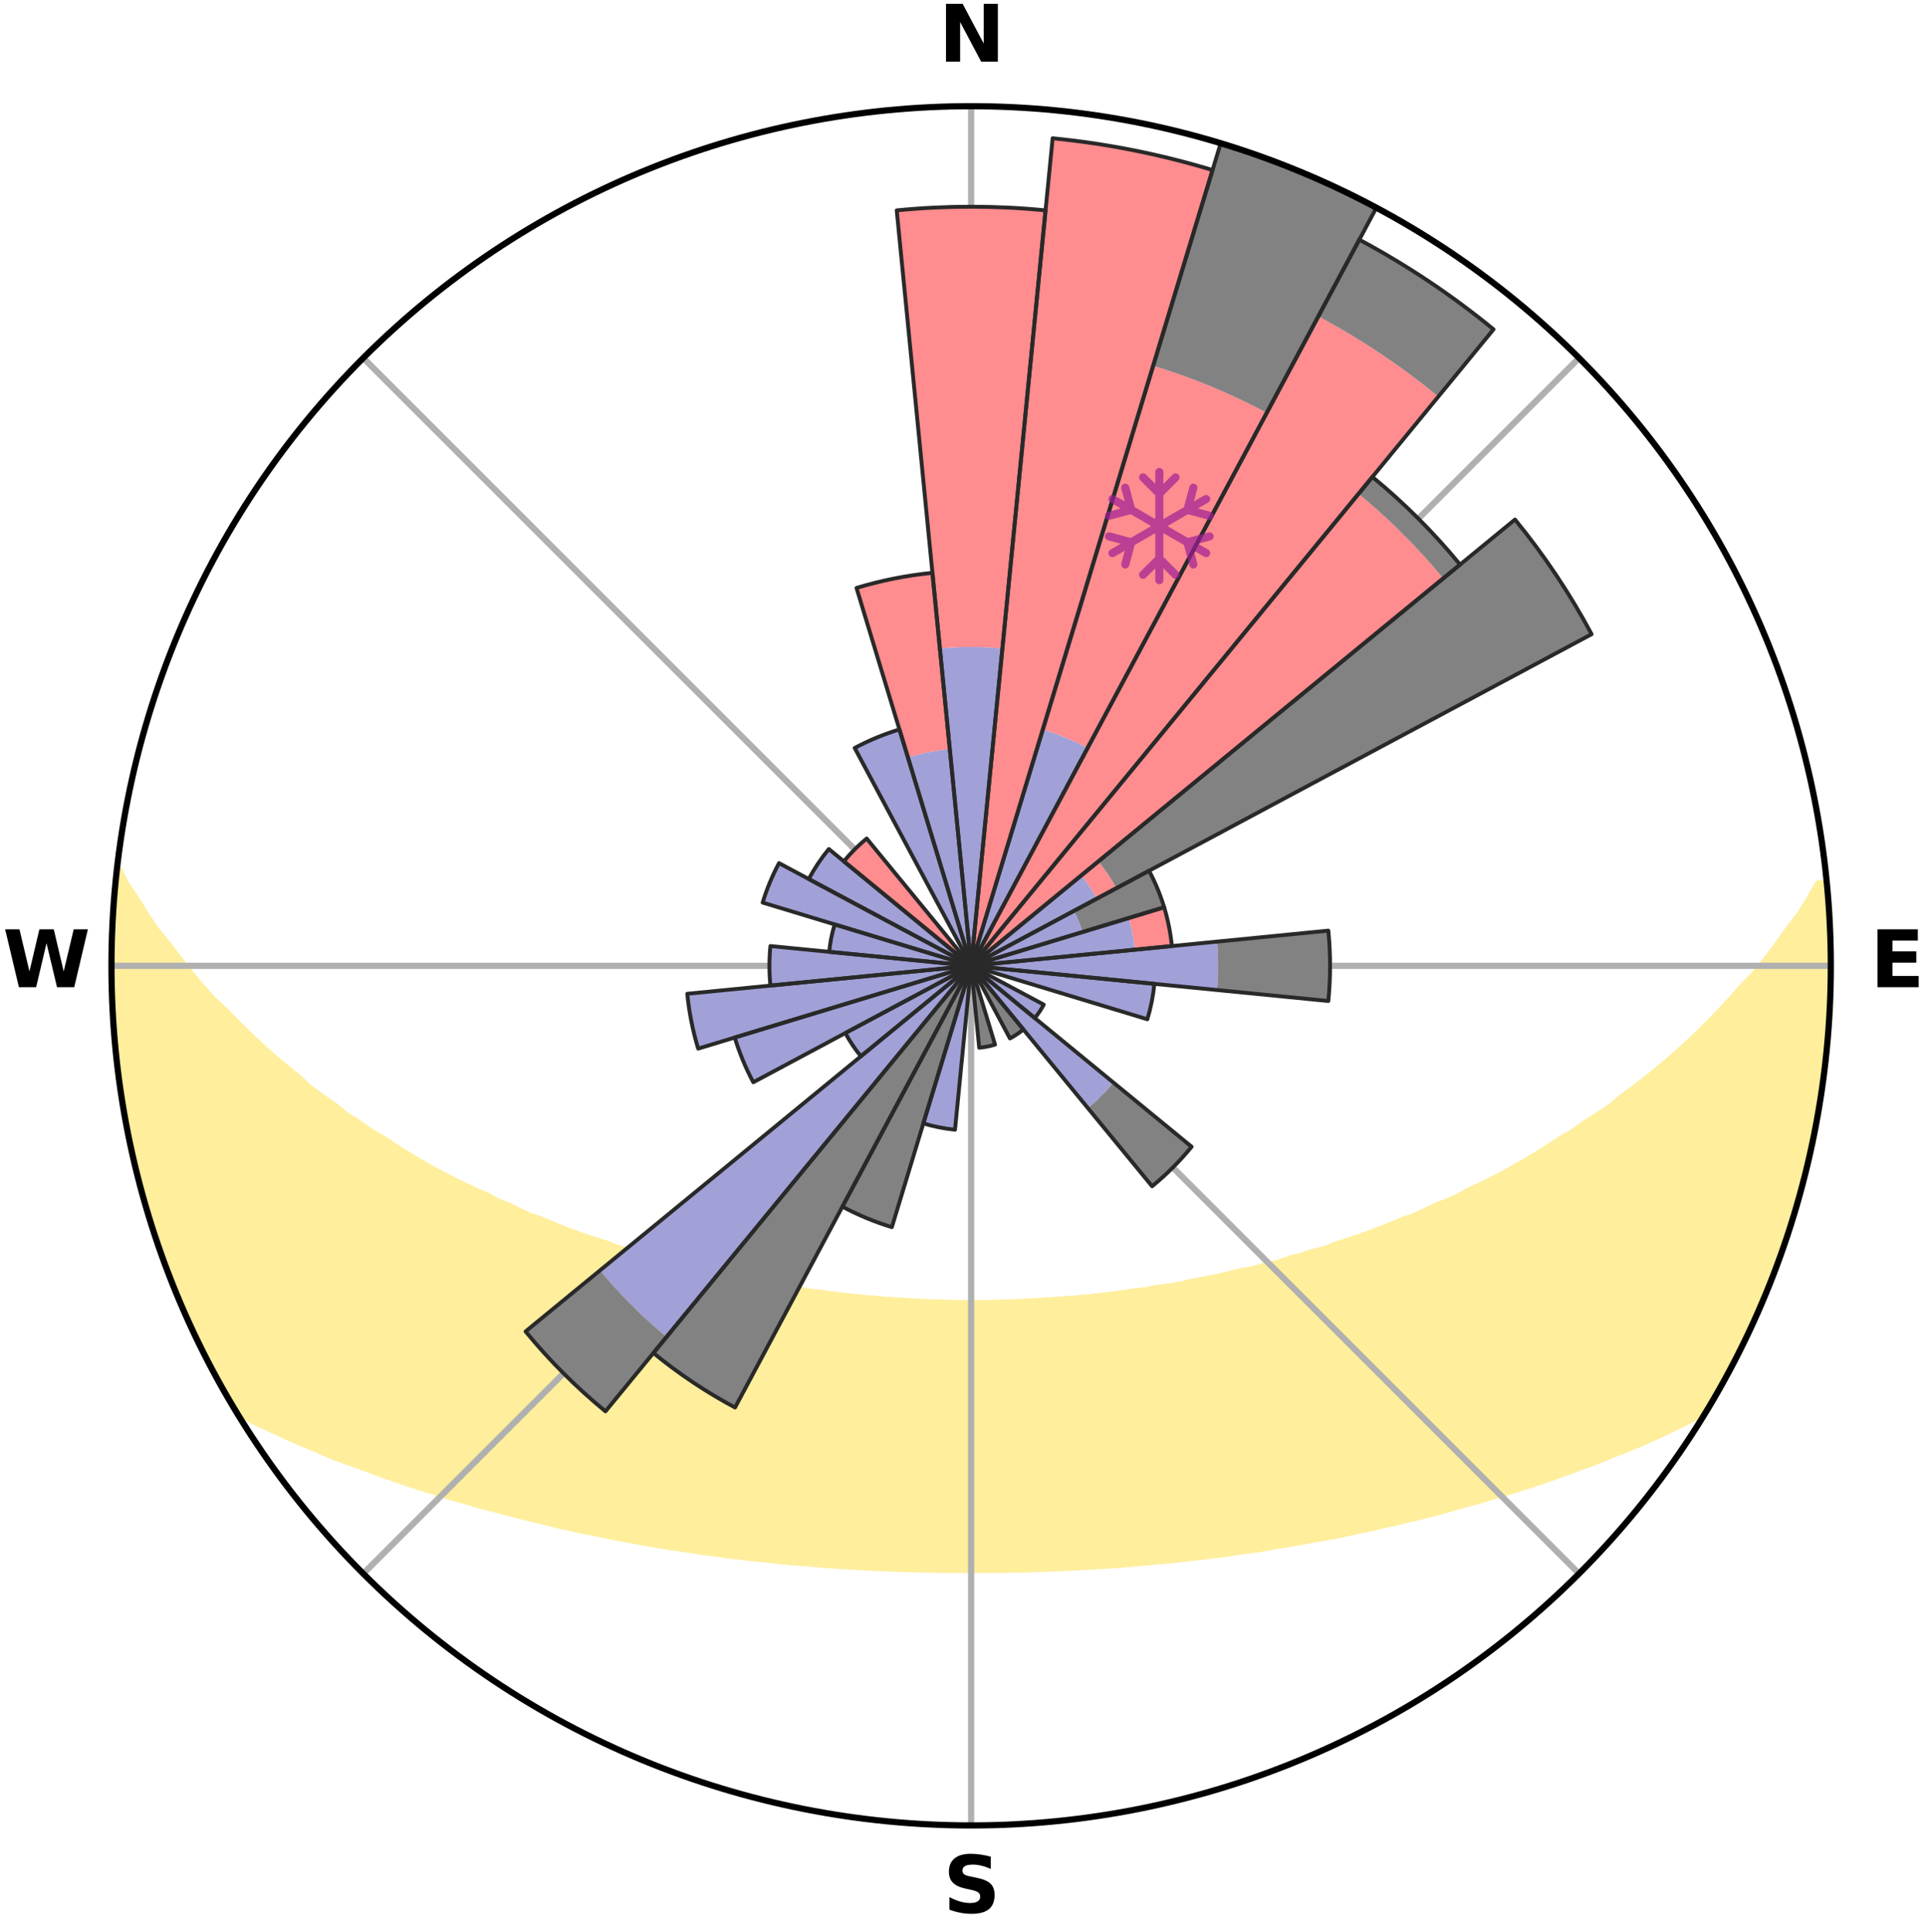 <?xml version="1.0" encoding="utf-8" standalone="no"?>
<!DOCTYPE svg PUBLIC "-//W3C//DTD SVG 1.1//EN"
  "http://www.w3.org/Graphics/SVG/1.1/DTD/svg11.dtd">
<svg xmlns:xlink="http://www.w3.org/1999/xlink" width="248.41pt" height="249.158pt" viewBox="0 0 248.41 249.158" xmlns="http://www.w3.org/2000/svg" version="1.1">
 <title>Ski Rose for Anilio-Metsovo</title>
 <defs>
  <style type="text/css">*{stroke-linejoin: round; stroke-linecap: butt}</style>
 </defs>
 <g id="figure_1">
  <g id="patch_1">
   <path d="M 0 249.158 
L 248.41 249.158 
L 248.41 0 
L 0 0 
z
" style="fill: #ffffff"/>
  </g>
  <g id="axes_1">
   <g id="patch_2">
    <path d="M 236.135 124.579 
C 236.135 110.018 233.267 95.599 227.695 82.147 
C 222.122 68.695 213.955 56.471 203.659 46.175 
C 193.363 35.879 181.139 27.711 167.687 22.139 
C 154.235 16.567 139.815 13.699 125.255 13.699 
C 110.694 13.699 96.275 16.567 82.823 22.139 
C 69.371 27.711 57.147 35.879 46.851 46.175 
C 36.555 56.471 28.387 68.695 22.815 82.147 
C 17.243 95.599 14.375 110.018 14.375 124.579 
C 14.375 139.14 17.243 153.559 22.815 167.011 
C 28.387 180.463 36.555 192.687 46.851 202.983 
C 57.147 213.279 69.371 221.447 82.823 227.019 
C 96.275 232.591 110.694 235.459 125.255 235.459 
C 139.815 235.459 154.235 232.591 167.687 227.019 
C 181.139 221.447 193.363 213.279 203.659 202.983 
C 213.955 192.687 222.122 180.463 227.695 167.011 
C 233.267 153.559 236.135 139.14 236.135 124.579 
M 125.255 124.579 
C 125.255 124.579 125.255 124.579 125.255 124.579 
C 125.255 124.579 125.255 124.579 125.255 124.579 
C 125.255 124.579 125.255 124.579 125.255 124.579 
C 125.255 124.579 125.255 124.579 125.255 124.579 
C 125.255 124.579 125.255 124.579 125.255 124.579 
C 125.255 124.579 125.255 124.579 125.255 124.579 
C 125.255 124.579 125.255 124.579 125.255 124.579 
C 125.255 124.579 125.255 124.579 125.255 124.579 
C 125.255 124.579 125.255 124.579 125.255 124.579 
C 125.255 124.579 125.255 124.579 125.255 124.579 
C 125.255 124.579 125.255 124.579 125.255 124.579 
C 125.255 124.579 125.255 124.579 125.255 124.579 
C 125.255 124.579 125.255 124.579 125.255 124.579 
C 125.255 124.579 125.255 124.579 125.255 124.579 
C 125.255 124.579 125.255 124.579 125.255 124.579 
C 125.255 124.579 125.255 124.579 125.255 124.579 
z
" style="fill: #ffffff"/>
   </g>
   <g id="PolyCollection_1">
    <defs>
     <path id="m1bbb4f0694" d="M 235.575 -135.202 
L 234.536 -135.102 
L 233.397 -133.09 
L 232.181 -131.119 
L 230.674 -129.182 
L 229.347 -127.305 
L 227.979 -125.476 
L 226.573 -123.695 
L 224.899 -121.97 
L 223.429 -120.293 
L 221.93 -118.666 
L 220.405 -117.091 
L 218.856 -115.566 
L 217.285 -114.094 
L 215.694 -112.673 
L 214.084 -111.303 
L 212.458 -109.986 
L 210.818 -108.721 
L 209.164 -107.507 
L 207.725 -106.296 
L 206.05 -105.182 
L 204.367 -104.119 
L 202.898 -103.047 
L 201.204 -102.082 
L 199.723 -101.099 
L 198.236 -100.16 
L 196.746 -99.263 
L 195.253 -98.408 
L 193.759 -97.595 
L 192.265 -96.822 
L 190.774 -96.091 
L 189.285 -95.399 
L 187.993 -94.655 
L 186.511 -94.038 
L 185.035 -93.459 
L 183.751 -92.818 
L 182.468 -92.209 
L 181.014 -91.735 
L 179.742 -91.189 
L 178.476 -90.673 
L 177.216 -90.187 
L 175.963 -89.729 
L 174.717 -89.298 
L 173.48 -88.894 
L 172.253 -88.516 
L 171.18 -88.049 
L 169.969 -87.719 
L 168.77 -87.414 
L 167.715 -87.014 
L 166.536 -86.752 
L 165.495 -86.393 
L 164.459 -86.054 
L 163.313 -85.851 
L 162.293 -85.549 
L 161.28 -85.264 
L 160.171 -85.114 
L 159.176 -84.862 
L 158.19 -84.626 
L 157.211 -84.405 
L 156.241 -84.197 
L 155.279 -84.004 
L 154.326 -83.823 
L 153.381 -83.655 
L 152.517 -83.39 
L 151.587 -83.246 
L 150.666 -83.112 
L 149.754 -82.988 
L 148.851 -82.872 
L 148.011 -82.667 
L 147.123 -82.57 
L 146.244 -82.48 
L 145.418 -82.306 
L 144.554 -82.232 
L 143.735 -82.077 
L 142.885 -82.015 
L 142.075 -81.878 
L 141.239 -81.828 
L 140.436 -81.708 
L 139.613 -81.667 
L 138.818 -81.562 
L 138.007 -81.529 
L 137.219 -81.437 
L 136.419 -81.411 
L 135.638 -81.332 
L 134.847 -81.31 
L 134.072 -81.243 
L 133.298 -81.183 
L 132.519 -81.168 
L 131.75 -81.119 
L 130.982 -81.077 
L 130.212 -81.067 
L 129.448 -81.034 
L 128.684 -81.008 
L 127.92 -81.001 
L 127.158 -80.984 
L 126.397 -80.973 
L 125.635 -80.969 
L 124.874 -80.969 
L 124.113 -80.977 
L 123.352 -80.99 
L 122.589 -80.997 
L 121.827 -81.02 
L 121.063 -81.049 
L 120.296 -81.059 
L 119.53 -81.097 
L 118.763 -81.142 
L 117.988 -81.157 
L 117.217 -81.212 
L 116.444 -81.274 
L 115.659 -81.295 
L 114.881 -81.368 
L 114.086 -81.393 
L 113.302 -81.479 
L 112.516 -81.572 
L 111.706 -81.608 
L 110.913 -81.715 
L 110.091 -81.759 
L 109.291 -81.881 
L 108.456 -81.934 
L 107.648 -82.072 
L 106.8 -82.136 
L 105.984 -82.293 
L 105.122 -82.369 
L 104.251 -82.452 
L 103.421 -82.637 
L 102.536 -82.736 
L 101.641 -82.842 
L 100.798 -83.059 
L 99.888 -83.185 
L 98.97 -83.32 
L 98.043 -83.466 
L 97.106 -83.622 
L 96.16 -83.79 
L 95.289 -84.083 
L 94.33 -84.277 
L 93.363 -84.485 
L 92.387 -84.707 
L 91.304 -84.828 
L 90.309 -85.08 
L 89.306 -85.348 
L 88.296 -85.632 
L 87.279 -85.935 
L 86.136 -86.138 
L 85.103 -86.477 
L 84.065 -86.835 
L 82.89 -87.097 
L 81.837 -87.497 
L 80.642 -87.803 
L 79.434 -88.132 
L 78.364 -88.598 
L 77.14 -88.976 
L 75.906 -89.379 
L 74.664 -89.809 
L 73.414 -90.266 
L 72.157 -90.752 
L 70.894 -91.266 
L 69.625 -91.811 
L 68.174 -92.284 
L 66.895 -92.892 
L 65.613 -93.531 
L 64.141 -94.109 
L 62.854 -94.815 
L 61.373 -95.466 
L 59.887 -96.156 
L 58.398 -96.886 
L 56.908 -97.656 
L 55.417 -98.468 
L 53.927 -99.32 
L 52.439 -100.215 
L 50.955 -101.153 
L 49.477 -102.133 
L 47.786 -103.095 
L 46.319 -104.165 
L 44.64 -105.225 
L 43.192 -106.386 
L 41.531 -107.545 
L 39.88 -108.756 
L 38.472 -110.057 
L 36.85 -111.367 
L 35.244 -112.729 
L 33.656 -114.143 
L 32.089 -115.608 
L 30.543 -117.125 
L 29.021 -118.693 
L 27.29 -120.302 
L 25.822 -121.975 
L 24.385 -123.699 
L 22.98 -125.472 
L 21.612 -127.293 
L 20.054 -129.172 
L 18.774 -131.092 
L 17.551 -133.056 
L 16.184 -135.081 
L 15.136 -137.126 
L 15.136 -137.126 
L 15.136 -137.126 
L 14.933 -135.202 
L 14.762 -133.275 
L 14.623 -131.346 
L 14.518 -129.414 
L 14.444 -127.481 
L 14.403 -125.546 
L 14.399 -123.612 
L 14.422 -121.677 
L 14.484 -119.743 
L 14.767 -117.821 
L 14.882 -115.893 
L 15.028 -113.965 
L 15.203 -112.04 
L 15.408 -110.117 
L 15.642 -108.197 
L 15.906 -106.28 
L 16.397 -104.404 
L 16.719 -102.497 
L 17.07 -100.595 
L 17.452 -98.698 
L 18.056 -96.856 
L 18.465 -94.964 
L 18.966 -93.095 
L 19.62 -91.273 
L 20.114 -89.399 
L 20.856 -87.609 
L 21.445 -85.766 
L 22.102 -83.946 
L 22.825 -82.151 
L 23.685 -80.415 
L 24.375 -78.605 
L 25.274 -76.891 
L 26.028 -75.106 
L 27.005 -73.433 
L 27.887 -71.713 
L 28.756 -69.983 
L 29.73 -68.31 
L 31.037 -66.843 
L 32.976 -65.791 
L 35.022 -64.855 
L 37.009 -63.929 
L 39.002 -63.055 
L 40.995 -62.23 
L 42.912 -61.396 
L 44.896 -60.659 
L 46.871 -59.964 
L 48.764 -59.249 
L 50.652 -58.576 
L 52.527 -57.936 
L 54.394 -57.335 
L 56.246 -56.764 
L 58.028 -56.169 
L 59.86 -55.667 
L 61.62 -55.134 
L 63.42 -54.687 
L 65.156 -54.212 
L 66.88 -53.764 
L 68.591 -53.343 
L 70.29 -52.947 
L 71.934 -52.52 
L 73.607 -52.172 
L 75.226 -51.787 
L 76.873 -51.482 
L 78.473 -51.146 
L 80.058 -50.824 
L 81.636 -50.528 
L 83.198 -50.245 
L 84.754 -49.985 
L 86.294 -49.736 
L 87.827 -49.51 
L 89.345 -49.292 
L 90.833 -49.047 
L 92.333 -48.865 
L 93.804 -48.65 
L 95.281 -48.487 
L 96.735 -48.3 
L 98.196 -48.167 
L 99.634 -48.005 
L 101.064 -47.855 
L 102.487 -47.717 
L 103.911 -47.617 
L 105.321 -47.499 
L 106.724 -47.392 
L 108.121 -47.294 
L 109.513 -47.206 
L 110.9 -47.126 
L 112.282 -47.056 
L 113.658 -46.98 
L 115.032 -46.927 
L 116.402 -46.883 
L 117.77 -46.846 
L 119.135 -46.816 
L 120.497 -46.794 
L 121.858 -46.768 
L 123.217 -46.762 
L 124.576 -46.762 
L 125.934 -46.763 
L 127.292 -46.764 
L 128.652 -46.772 
L 130.013 -46.787 
L 131.376 -46.809 
L 132.741 -46.837 
L 134.106 -46.892 
L 135.476 -46.938 
L 136.85 -46.991 
L 138.228 -47.053 
L 139.611 -47.123 
L 140.998 -47.201 
L 142.39 -47.289 
L 143.787 -47.386 
L 145.191 -47.493 
L 146.6 -47.61 
L 148.016 -47.738 
L 149.439 -47.877 
L 150.882 -47.988 
L 152.32 -48.15 
L 153.765 -48.325 
L 155.232 -48.476 
L 156.694 -48.678 
L 158.185 -48.846 
L 159.664 -49.076 
L 161.171 -49.279 
L 162.693 -49.489 
L 164.199 -49.768 
L 165.738 -50.018 
L 167.293 -50.278 
L 168.854 -50.562 
L 170.431 -50.858 
L 172.051 -51.124 
L 173.647 -51.466 
L 175.259 -51.823 
L 176.919 -52.149 
L 178.548 -52.558 
L 180.234 -52.929 
L 181.933 -53.325 
L 183.645 -53.746 
L 185.369 -54.194 
L 187.106 -54.669 
L 188.854 -55.172 
L 190.672 -55.643 
L 192.444 -56.207 
L 194.283 -56.745 
L 196.14 -57.312 
L 198.004 -57.917 
L 199.883 -58.553 
L 201.768 -59.231 
L 203.666 -59.942 
L 205.641 -60.637 
L 207.55 -61.432 
L 209.539 -62.212 
L 211.533 -63.037 
L 213.527 -63.912 
L 215.514 -64.838 
L 217.484 -65.823 
L 219.501 -66.825 
L 220.791 -68.304 
L 221.746 -69.987 
L 222.678 -71.683 
L 223.6 -73.384 
L 224.44 -75.127 
L 225.33 -76.846 
L 226.141 -78.603 
L 226.9 -80.382 
L 227.68 -82.153 
L 228.272 -83.999 
L 228.964 -85.804 
L 229.756 -87.573 
L 230.362 -89.411 
L 230.899 -91.27 
L 231.529 -93.099 
L 232.093 -94.95 
L 232.533 -96.835 
L 233.062 -98.697 
L 233.469 -100.589 
L 233.903 -102.474 
L 234.184 -104.39 
L 234.536 -106.292 
L 234.844 -108.201 
L 235.111 -110.116 
L 235.335 -112.037 
L 235.609 -113.953 
L 235.75 -115.883 
L 235.852 -117.815 
L 235.916 -119.747 
L 236.066 -121.677 
L 236.058 -123.612 
L 236.094 -125.546 
L 236.015 -127.479 
L 236.027 -129.415 
L 235.881 -131.345 
L 235.784 -133.278 
L 235.575 -135.202 
z
" style="stroke: #ffee9c"/>
    </defs>
    <g clip-path="url(#pa6243d0abf)">
     <use xlink:href="#m1bbb4f0694" x="0" y="249.158" style="fill: #ffee9c; stroke: #ffee9c"/>
    </g>
   </g>
   <g id="matplotlib.axis_1">
    <g id="xtick_1">
     <g id="line2d_1">
      <path d="M 125.255 124.579 
L 125.255 13.699 
" clip-path="url(#pa6243d0abf)" style="fill: none; stroke: #b0b0b0; stroke-width: 0.8; stroke-linecap: square"/>
     </g>
     <g id="text_1">
      <!-- N -->
      <g transform="translate(121.07 7.958) scale(0.1 -0.1)">
       <defs>
        <path id="DejaVuSans-Bold-4e" d="M 588 4666 
L 1931 4666 
L 3628 1466 
L 3628 4666 
L 4769 4666 
L 4769 0 
L 3425 0 
L 1728 3200 
L 1728 0 
L 588 0 
L 588 4666 
z
" transform="scale(0.016)"/>
       </defs>
       <use xlink:href="#DejaVuSans-Bold-4e"/>
      </g>
     </g>
    </g>
    <g id="xtick_2">
     <g id="line2d_2">
      <path d="M 125.255 124.579 
L 203.659 46.175 
" clip-path="url(#pa6243d0abf)" style="fill: none; stroke: #b0b0b0; stroke-width: 0.8; stroke-linecap: square"/>
     </g>
    </g>
    <g id="xtick_3">
     <g id="line2d_3">
      <path d="M 125.255 124.579 
L 236.135 124.579 
" clip-path="url(#pa6243d0abf)" style="fill: none; stroke: #b0b0b0; stroke-width: 0.8; stroke-linecap: square"/>
     </g>
     <g id="text_2">
      <!-- E -->
      <g transform="translate(241.219 127.338) scale(0.1 -0.1)">
       <defs>
        <path id="DejaVuSans-Bold-45" d="M 588 4666 
L 3834 4666 
L 3834 3756 
L 1791 3756 
L 1791 2888 
L 3713 2888 
L 3713 1978 
L 1791 1978 
L 1791 909 
L 3903 909 
L 3903 0 
L 588 0 
L 588 4666 
z
" transform="scale(0.016)"/>
       </defs>
       <use xlink:href="#DejaVuSans-Bold-45"/>
      </g>
     </g>
    </g>
    <g id="xtick_4">
     <g id="line2d_4">
      <path d="M 125.255 124.579 
L 203.659 202.983 
" clip-path="url(#pa6243d0abf)" style="fill: none; stroke: #b0b0b0; stroke-width: 0.8; stroke-linecap: square"/>
     </g>
    </g>
    <g id="xtick_5">
     <g id="line2d_5">
      <path d="M 125.255 124.579 
L 125.255 235.459 
" clip-path="url(#pa6243d0abf)" style="fill: none; stroke: #b0b0b0; stroke-width: 0.8; stroke-linecap: square"/>
     </g>
     <g id="text_3">
      <!-- S -->
      <g transform="translate(121.654 246.718) scale(0.1 -0.1)">
       <defs>
        <path id="DejaVuSans-Bold-53" d="M 3834 4519 
L 3834 3531 
Q 3450 3703 3084 3790 
Q 2719 3878 2394 3878 
Q 1963 3878 1756 3759 
Q 1550 3641 1550 3391 
Q 1550 3203 1689 3098 
Q 1828 2994 2194 2919 
L 2706 2816 
Q 3484 2659 3812 2340 
Q 4141 2022 4141 1434 
Q 4141 663 3683 286 
Q 3225 -91 2284 -91 
Q 1841 -91 1394 -6 
Q 947 78 500 244 
L 500 1259 
Q 947 1022 1364 901 
Q 1781 781 2169 781 
Q 2563 781 2772 912 
Q 2981 1044 2981 1288 
Q 2981 1506 2839 1625 
Q 2697 1744 2272 1838 
L 1806 1941 
Q 1106 2091 782 2419 
Q 459 2747 459 3303 
Q 459 4000 909 4375 
Q 1359 4750 2203 4750 
Q 2588 4750 2994 4692 
Q 3400 4634 3834 4519 
z
" transform="scale(0.016)"/>
       </defs>
       <use xlink:href="#DejaVuSans-Bold-53"/>
      </g>
     </g>
    </g>
    <g id="xtick_6">
     <g id="line2d_6">
      <path d="M 125.255 124.579 
L 46.851 202.983 
" clip-path="url(#pa6243d0abf)" style="fill: none; stroke: #b0b0b0; stroke-width: 0.8; stroke-linecap: square"/>
     </g>
    </g>
    <g id="xtick_7">
     <g id="line2d_7">
      <path d="M 125.255 124.579 
L 14.375 124.579 
" clip-path="url(#pa6243d0abf)" style="fill: none; stroke: #b0b0b0; stroke-width: 0.8; stroke-linecap: square"/>
     </g>
     <g id="text_4">
      <!-- W -->
      <g transform="translate(0.36 127.338) scale(0.1 -0.1)">
       <defs>
        <path id="DejaVuSans-Bold-57" d="M 191 4666 
L 1344 4666 
L 2150 1275 
L 2950 4666 
L 4109 4666 
L 4909 1275 
L 5716 4666 
L 6859 4666 
L 5759 0 
L 4372 0 
L 3525 3547 
L 2688 0 
L 1300 0 
L 191 4666 
z
" transform="scale(0.016)"/>
       </defs>
       <use xlink:href="#DejaVuSans-Bold-57"/>
      </g>
     </g>
    </g>
    <g id="xtick_8">
     <g id="line2d_8">
      <path d="M 125.255 124.579 
L 46.851 46.175 
" clip-path="url(#pa6243d0abf)" style="fill: none; stroke: #b0b0b0; stroke-width: 0.8; stroke-linecap: square"/>
     </g>
    </g>
   </g>
   <g id="matplotlib.axis_2"/>
   <g id="patch_3">
    <path d="M 125.255 124.579 
C 125.255 124.579 125.255 124.579 125.255 124.579 
C 125.255 124.579 125.255 124.579 125.255 124.579 
L 125.255 124.579 
C 125.255 124.579 125.255 124.579 125.255 124.579 
C 125.255 124.579 125.255 124.579 125.255 124.579 
z
" clip-path="url(#pa6243d0abf)" style="fill: #d9d9d9"/>
   </g>
   <g id="patch_4">
    <path d="M 125.255 124.579 
C 125.255 124.579 125.255 124.579 125.255 124.579 
C 125.255 124.579 125.255 124.579 125.255 124.579 
L 125.255 124.579 
C 125.255 124.579 125.255 124.579 125.255 124.579 
C 125.255 124.579 125.255 124.579 125.255 124.579 
z
" clip-path="url(#pa6243d0abf)" style="fill: #d9d9d9"/>
   </g>
   <g id="patch_5">
    <path d="M 125.255 124.579 
C 125.255 124.579 125.255 124.579 125.255 124.579 
C 125.255 124.579 125.255 124.579 125.255 124.579 
L 125.255 124.579 
C 125.255 124.579 125.255 124.579 125.255 124.579 
C 125.255 124.579 125.255 124.579 125.255 124.579 
z
" clip-path="url(#pa6243d0abf)" style="fill: #d9d9d9"/>
   </g>
   <g id="patch_6">
    <path d="M 125.255 124.579 
C 125.255 124.579 125.255 124.579 125.255 124.579 
C 125.255 124.579 125.255 124.579 125.255 124.579 
L 125.255 124.579 
C 125.255 124.579 125.255 124.579 125.255 124.579 
C 125.255 124.579 125.255 124.579 125.255 124.579 
z
" clip-path="url(#pa6243d0abf)" style="fill: #d9d9d9"/>
   </g>
   <g id="patch_7">
    <path d="M 125.255 124.579 
C 125.255 124.579 125.255 124.579 125.255 124.579 
C 125.255 124.579 125.255 124.579 125.255 124.579 
L 125.255 124.579 
C 125.255 124.579 125.255 124.579 125.255 124.579 
C 125.255 124.579 125.255 124.579 125.255 124.579 
z
" clip-path="url(#pa6243d0abf)" style="fill: #d9d9d9"/>
   </g>
   <g id="patch_8">
    <path d="M 125.255 124.579 
C 125.255 124.579 125.255 124.579 125.255 124.579 
C 125.255 124.579 125.255 124.579 125.255 124.579 
L 125.255 124.579 
C 125.255 124.579 125.255 124.579 125.255 124.579 
C 125.255 124.579 125.255 124.579 125.255 124.579 
z
" clip-path="url(#pa6243d0abf)" style="fill: #d9d9d9"/>
   </g>
   <g id="patch_9">
    <path d="M 125.255 124.579 
C 125.255 124.579 125.255 124.579 125.255 124.579 
C 125.255 124.579 125.255 124.579 125.255 124.579 
L 125.255 124.579 
C 125.255 124.579 125.255 124.579 125.255 124.579 
C 125.255 124.579 125.255 124.579 125.255 124.579 
z
" clip-path="url(#pa6243d0abf)" style="fill: #d9d9d9"/>
   </g>
   <g id="patch_10">
    <path d="M 125.255 124.579 
C 125.255 124.579 125.255 124.579 125.255 124.579 
C 125.255 124.579 125.255 124.579 125.255 124.579 
L 125.255 124.579 
C 125.255 124.579 125.255 124.579 125.255 124.579 
C 125.255 124.579 125.255 124.579 125.255 124.579 
z
" clip-path="url(#pa6243d0abf)" style="fill: #d9d9d9"/>
   </g>
   <g id="patch_11">
    <path d="M 125.255 124.579 
C 125.255 124.579 125.255 124.579 125.255 124.579 
C 125.255 124.579 125.255 124.579 125.255 124.579 
L 125.255 124.579 
C 125.255 124.579 125.255 124.579 125.255 124.579 
C 125.255 124.579 125.255 124.579 125.255 124.579 
z
" clip-path="url(#pa6243d0abf)" style="fill: #d9d9d9"/>
   </g>
   <g id="patch_12">
    <path d="M 125.255 124.579 
C 125.255 124.579 125.255 124.579 125.255 124.579 
C 125.255 124.579 125.255 124.579 125.255 124.579 
L 125.255 124.579 
C 125.255 124.579 125.255 124.579 125.255 124.579 
C 125.255 124.579 125.255 124.579 125.255 124.579 
z
" clip-path="url(#pa6243d0abf)" style="fill: #d9d9d9"/>
   </g>
   <g id="patch_13">
    <path d="M 125.255 124.579 
C 125.255 124.579 125.255 124.579 125.255 124.579 
C 125.255 124.579 125.255 124.579 125.255 124.579 
L 125.255 124.579 
C 125.255 124.579 125.255 124.579 125.255 124.579 
C 125.255 124.579 125.255 124.579 125.255 124.579 
z
" clip-path="url(#pa6243d0abf)" style="fill: #d9d9d9"/>
   </g>
   <g id="patch_14">
    <path d="M 125.255 124.579 
C 125.255 124.579 125.255 124.579 125.255 124.579 
C 125.255 124.579 125.255 124.579 125.255 124.579 
L 125.255 124.579 
C 125.255 124.579 125.255 124.579 125.255 124.579 
C 125.255 124.579 125.255 124.579 125.255 124.579 
z
" clip-path="url(#pa6243d0abf)" style="fill: #d9d9d9"/>
   </g>
   <g id="patch_15">
    <path d="M 125.255 124.579 
C 125.255 124.579 125.255 124.579 125.255 124.579 
C 125.255 124.579 125.255 124.579 125.255 124.579 
L 125.255 124.579 
C 125.255 124.579 125.255 124.579 125.255 124.579 
C 125.255 124.579 125.255 124.579 125.255 124.579 
z
" clip-path="url(#pa6243d0abf)" style="fill: #d9d9d9"/>
   </g>
   <g id="patch_16">
    <path d="M 125.255 124.579 
C 125.255 124.579 125.255 124.579 125.255 124.579 
C 125.255 124.579 125.255 124.579 125.255 124.579 
L 125.255 124.579 
C 125.255 124.579 125.255 124.579 125.255 124.579 
C 125.255 124.579 125.255 124.579 125.255 124.579 
z
" clip-path="url(#pa6243d0abf)" style="fill: #d9d9d9"/>
   </g>
   <g id="patch_17">
    <path d="M 125.255 124.579 
C 125.255 124.579 125.255 124.579 125.255 124.579 
C 125.255 124.579 125.255 124.579 125.255 124.579 
L 125.255 124.579 
C 125.255 124.579 125.255 124.579 125.255 124.579 
C 125.255 124.579 125.255 124.579 125.255 124.579 
z
" clip-path="url(#pa6243d0abf)" style="fill: #d9d9d9"/>
   </g>
   <g id="patch_18">
    <path d="M 125.255 124.579 
C 125.255 124.579 125.255 124.579 125.255 124.579 
C 125.255 124.579 125.255 124.579 125.255 124.579 
L 125.255 124.579 
C 125.255 124.579 125.255 124.579 125.255 124.579 
C 125.255 124.579 125.255 124.579 125.255 124.579 
z
" clip-path="url(#pa6243d0abf)" style="fill: #d9d9d9"/>
   </g>
   <g id="patch_19">
    <path d="M 125.255 124.579 
C 125.255 124.579 125.255 124.579 125.255 124.579 
C 125.255 124.579 125.255 124.579 125.255 124.579 
L 125.255 124.579 
C 125.255 124.579 125.255 124.579 125.255 124.579 
C 125.255 124.579 125.255 124.579 125.255 124.579 
z
" clip-path="url(#pa6243d0abf)" style="fill: #d9d9d9"/>
   </g>
   <g id="patch_20">
    <path d="M 125.255 124.579 
C 125.255 124.579 125.255 124.579 125.255 124.579 
C 125.255 124.579 125.255 124.579 125.255 124.579 
L 125.255 124.579 
C 125.255 124.579 125.255 124.579 125.255 124.579 
C 125.255 124.579 125.255 124.579 125.255 124.579 
z
" clip-path="url(#pa6243d0abf)" style="fill: #d9d9d9"/>
   </g>
   <g id="patch_21">
    <path d="M 125.255 124.579 
C 125.255 124.579 125.255 124.579 125.255 124.579 
C 125.255 124.579 125.255 124.579 125.255 124.579 
L 125.255 124.579 
C 125.255 124.579 125.255 124.579 125.255 124.579 
C 125.255 124.579 125.255 124.579 125.255 124.579 
z
" clip-path="url(#pa6243d0abf)" style="fill: #d9d9d9"/>
   </g>
   <g id="patch_22">
    <path d="M 125.255 124.579 
C 125.255 124.579 125.255 124.579 125.255 124.579 
C 125.255 124.579 125.255 124.579 125.255 124.579 
L 125.255 124.579 
C 125.255 124.579 125.255 124.579 125.255 124.579 
C 125.255 124.579 125.255 124.579 125.255 124.579 
z
" clip-path="url(#pa6243d0abf)" style="fill: #d9d9d9"/>
   </g>
   <g id="patch_23">
    <path d="M 125.255 124.579 
C 125.255 124.579 125.255 124.579 125.255 124.579 
C 125.255 124.579 125.255 124.579 125.255 124.579 
L 125.255 124.579 
C 125.255 124.579 125.255 124.579 125.255 124.579 
C 125.255 124.579 125.255 124.579 125.255 124.579 
z
" clip-path="url(#pa6243d0abf)" style="fill: #d9d9d9"/>
   </g>
   <g id="patch_24">
    <path d="M 125.255 124.579 
C 125.255 124.579 125.255 124.579 125.255 124.579 
C 125.255 124.579 125.255 124.579 125.255 124.579 
L 125.255 124.579 
C 125.255 124.579 125.255 124.579 125.255 124.579 
C 125.255 124.579 125.255 124.579 125.255 124.579 
z
" clip-path="url(#pa6243d0abf)" style="fill: #d9d9d9"/>
   </g>
   <g id="patch_25">
    <path d="M 125.255 124.579 
C 125.255 124.579 125.255 124.579 125.255 124.579 
C 125.255 124.579 125.255 124.579 125.255 124.579 
L 125.255 124.579 
C 125.255 124.579 125.255 124.579 125.255 124.579 
C 125.255 124.579 125.255 124.579 125.255 124.579 
z
" clip-path="url(#pa6243d0abf)" style="fill: #d9d9d9"/>
   </g>
   <g id="patch_26">
    <path d="M 125.255 124.579 
C 125.255 124.579 125.255 124.579 125.255 124.579 
C 125.255 124.579 125.255 124.579 125.255 124.579 
L 125.255 124.579 
C 125.255 124.579 125.255 124.579 125.255 124.579 
C 125.255 124.579 125.255 124.579 125.255 124.579 
z
" clip-path="url(#pa6243d0abf)" style="fill: #d9d9d9"/>
   </g>
   <g id="patch_27">
    <path d="M 125.255 124.579 
C 125.255 124.579 125.255 124.579 125.255 124.579 
C 125.255 124.579 125.255 124.579 125.255 124.579 
L 125.255 124.579 
C 125.255 124.579 125.255 124.579 125.255 124.579 
C 125.255 124.579 125.255 124.579 125.255 124.579 
z
" clip-path="url(#pa6243d0abf)" style="fill: #d9d9d9"/>
   </g>
   <g id="patch_28">
    <path d="M 125.255 124.579 
C 125.255 124.579 125.255 124.579 125.255 124.579 
C 125.255 124.579 125.255 124.579 125.255 124.579 
L 125.255 124.579 
C 125.255 124.579 125.255 124.579 125.255 124.579 
C 125.255 124.579 125.255 124.579 125.255 124.579 
z
" clip-path="url(#pa6243d0abf)" style="fill: #d9d9d9"/>
   </g>
   <g id="patch_29">
    <path d="M 125.255 124.579 
C 125.255 124.579 125.255 124.579 125.255 124.579 
C 125.255 124.579 125.255 124.579 125.255 124.579 
L 125.255 124.579 
C 125.255 124.579 125.255 124.579 125.255 124.579 
C 125.255 124.579 125.255 124.579 125.255 124.579 
z
" clip-path="url(#pa6243d0abf)" style="fill: #d9d9d9"/>
   </g>
   <g id="patch_30">
    <path d="M 125.255 124.579 
C 125.255 124.579 125.255 124.579 125.255 124.579 
C 125.255 124.579 125.255 124.579 125.255 124.579 
L 125.255 124.579 
C 125.255 124.579 125.255 124.579 125.255 124.579 
C 125.255 124.579 125.255 124.579 125.255 124.579 
z
" clip-path="url(#pa6243d0abf)" style="fill: #d9d9d9"/>
   </g>
   <g id="patch_31">
    <path d="M 125.255 124.579 
C 125.255 124.579 125.255 124.579 125.255 124.579 
C 125.255 124.579 125.255 124.579 125.255 124.579 
L 125.255 124.579 
C 125.255 124.579 125.255 124.579 125.255 124.579 
C 125.255 124.579 125.255 124.579 125.255 124.579 
z
" clip-path="url(#pa6243d0abf)" style="fill: #d9d9d9"/>
   </g>
   <g id="patch_32">
    <path d="M 125.255 124.579 
C 125.255 124.579 125.255 124.579 125.255 124.579 
C 125.255 124.579 125.255 124.579 125.255 124.579 
L 125.255 124.579 
C 125.255 124.579 125.255 124.579 125.255 124.579 
C 125.255 124.579 125.255 124.579 125.255 124.579 
z
" clip-path="url(#pa6243d0abf)" style="fill: #d9d9d9"/>
   </g>
   <g id="patch_33">
    <path d="M 125.255 124.579 
C 125.255 124.579 125.255 124.579 125.255 124.579 
C 125.255 124.579 125.255 124.579 125.255 124.579 
L 125.255 124.579 
C 125.255 124.579 125.255 124.579 125.255 124.579 
C 125.255 124.579 125.255 124.579 125.255 124.579 
z
" clip-path="url(#pa6243d0abf)" style="fill: #d9d9d9"/>
   </g>
   <g id="patch_34">
    <path d="M 125.255 124.579 
C 125.255 124.579 125.255 124.579 125.255 124.579 
C 125.255 124.579 125.255 124.579 125.255 124.579 
L 125.255 124.579 
C 125.255 124.579 125.255 124.579 125.255 124.579 
C 125.255 124.579 125.255 124.579 125.255 124.579 
z
" clip-path="url(#pa6243d0abf)" style="fill: #d9d9d9"/>
   </g>
   <g id="patch_35">
    <path d="M 125.255 124.579 
C 125.255 124.579 125.255 124.579 125.255 124.579 
C 125.255 124.579 125.255 124.579 125.255 124.579 
L 129.287 83.645 
C 127.947 83.513 126.601 83.447 125.255 83.447 
C 123.909 83.447 122.563 83.513 121.223 83.645 
z
" clip-path="url(#pa6243d0abf)" style="fill: #a1a1d8"/>
   </g>
   <g id="patch_36">
    <path d="M 125.255 124.579 
C 125.255 124.579 125.255 124.579 125.255 124.579 
C 125.255 124.579 125.255 124.579 125.255 124.579 
L 125.255 124.579 
C 125.255 124.579 125.255 124.579 125.255 124.579 
C 125.255 124.579 125.255 124.579 125.255 124.579 
z
" clip-path="url(#pa6243d0abf)" style="fill: #a1a1d8"/>
   </g>
   <g id="patch_37">
    <path d="M 125.255 124.579 
C 125.255 124.579 125.255 124.579 125.255 124.579 
C 125.255 124.579 125.255 124.579 125.255 124.579 
L 140.274 96.48 
C 139.354 95.988 138.411 95.542 137.448 95.143 
C 136.484 94.744 135.502 94.393 134.504 94.09 
z
" clip-path="url(#pa6243d0abf)" style="fill: #a1a1d8"/>
   </g>
   <g id="patch_38">
    <path d="M 125.255 124.579 
C 125.255 124.579 125.255 124.579 125.255 124.579 
C 125.255 124.579 125.255 124.579 125.255 124.579 
L 125.255 124.579 
C 125.255 124.579 125.255 124.579 125.255 124.579 
C 125.255 124.579 125.255 124.579 125.255 124.579 
z
" clip-path="url(#pa6243d0abf)" style="fill: #a1a1d8"/>
   </g>
   <g id="patch_39">
    <path d="M 125.255 124.579 
C 125.255 124.579 125.255 124.579 125.255 124.579 
C 125.255 124.579 125.255 124.579 125.255 124.579 
L 125.255 124.579 
C 125.255 124.579 125.255 124.579 125.255 124.579 
C 125.255 124.579 125.255 124.579 125.255 124.579 
z
" clip-path="url(#pa6243d0abf)" style="fill: #a1a1d8"/>
   </g>
   <g id="patch_40">
    <path d="M 125.255 124.579 
C 125.255 124.579 125.255 124.579 125.255 124.579 
C 125.255 124.579 125.255 124.579 125.255 124.579 
L 141.478 115.908 
C 141.194 115.377 140.884 114.86 140.55 114.359 
C 140.215 113.859 139.856 113.375 139.474 112.909 
z
" clip-path="url(#pa6243d0abf)" style="fill: #a1a1d8"/>
   </g>
   <g id="patch_41">
    <path d="M 125.255 124.579 
C 125.255 124.579 125.255 124.579 125.255 124.579 
C 125.255 124.579 125.255 124.579 125.255 124.579 
L 139.628 120.219 
C 139.485 119.749 139.319 119.286 139.131 118.831 
C 138.943 118.377 138.733 117.932 138.501 117.499 
z
" clip-path="url(#pa6243d0abf)" style="fill: #a1a1d8"/>
   </g>
   <g id="patch_42">
    <path d="M 125.255 124.579 
C 125.255 124.579 125.255 124.579 125.255 124.579 
C 125.255 124.579 125.255 124.579 125.255 124.579 
L 146.393 122.497 
C 146.325 121.805 146.223 121.117 146.087 120.435 
C 145.952 119.753 145.783 119.079 145.581 118.413 
z
" clip-path="url(#pa6243d0abf)" style="fill: #a1a1d8"/>
   </g>
   <g id="patch_43">
    <path d="M 125.255 124.579 
C 125.255 124.579 125.255 124.579 125.255 124.579 
C 125.255 124.579 125.255 124.579 125.255 124.579 
L 156.963 127.702 
C 157.065 126.664 157.116 125.622 157.116 124.579 
C 157.116 123.536 157.065 122.494 156.963 121.456 
z
" clip-path="url(#pa6243d0abf)" style="fill: #a1a1d8"/>
   </g>
   <g id="patch_44">
    <path d="M 125.255 124.579 
C 125.255 124.579 125.255 124.579 125.255 124.579 
C 125.255 124.579 125.255 124.579 125.255 124.579 
L 147.98 131.473 
C 148.206 130.729 148.395 129.974 148.546 129.212 
C 148.698 128.45 148.812 127.68 148.888 126.907 
z
" clip-path="url(#pa6243d0abf)" style="fill: #a1a1d8"/>
   </g>
   <g id="patch_45">
    <path d="M 125.255 124.579 
C 125.255 124.579 125.255 124.579 125.255 124.579 
C 125.255 124.579 125.255 124.579 125.255 124.579 
L 125.255 124.579 
C 125.255 124.579 125.255 124.579 125.255 124.579 
C 125.255 124.579 125.255 124.579 125.255 124.579 
z
" clip-path="url(#pa6243d0abf)" style="fill: #a1a1d8"/>
   </g>
   <g id="patch_46">
    <path d="M 125.255 124.579 
C 125.255 124.579 125.255 124.579 125.255 124.579 
C 125.255 124.579 125.255 124.579 125.255 124.579 
L 133.465 131.317 
C 133.685 131.048 133.892 130.768 134.085 130.479 
C 134.278 130.19 134.457 129.892 134.621 129.585 
z
" clip-path="url(#pa6243d0abf)" style="fill: #a1a1d8"/>
   </g>
   <g id="patch_47">
    <path d="M 125.255 124.579 
C 125.255 124.579 125.255 124.579 125.255 124.579 
C 125.255 124.579 125.255 124.579 125.255 124.579 
L 140.32 142.936 
C 140.921 142.443 141.497 141.921 142.047 141.371 
C 142.597 140.822 143.119 140.245 143.612 139.645 
z
" clip-path="url(#pa6243d0abf)" style="fill: #a1a1d8"/>
   </g>
   <g id="patch_48">
    <path d="M 125.255 124.579 
C 125.255 124.579 125.255 124.579 125.255 124.579 
C 125.255 124.579 125.255 124.579 125.255 124.579 
L 125.255 124.579 
C 125.255 124.579 125.255 124.579 125.255 124.579 
C 125.255 124.579 125.255 124.579 125.255 124.579 
z
" clip-path="url(#pa6243d0abf)" style="fill: #a1a1d8"/>
   </g>
   <g id="patch_49">
    <path d="M 125.255 124.579 
C 125.255 124.579 125.255 124.579 125.255 124.579 
C 125.255 124.579 125.255 124.579 125.255 124.579 
L 125.255 124.579 
C 125.255 124.579 125.255 124.579 125.255 124.579 
C 125.255 124.579 125.255 124.579 125.255 124.579 
z
" clip-path="url(#pa6243d0abf)" style="fill: #a1a1d8"/>
   </g>
   <g id="patch_50">
    <path d="M 125.255 124.579 
C 125.255 124.579 125.255 124.579 125.255 124.579 
C 125.255 124.579 125.255 124.579 125.255 124.579 
L 125.255 124.579 
C 125.255 124.579 125.255 124.579 125.255 124.579 
C 125.255 124.579 125.255 124.579 125.255 124.579 
z
" clip-path="url(#pa6243d0abf)" style="fill: #a1a1d8"/>
   </g>
   <g id="patch_51">
    <path d="M 125.255 124.579 
C 125.255 124.579 125.255 124.579 125.255 124.579 
C 125.255 124.579 125.255 124.579 125.255 124.579 
L 125.255 124.579 
C 125.255 124.579 125.255 124.579 125.255 124.579 
C 125.255 124.579 125.255 124.579 125.255 124.579 
z
" clip-path="url(#pa6243d0abf)" style="fill: #a1a1d8"/>
   </g>
   <g id="patch_52">
    <path d="M 125.255 124.579 
C 125.255 124.579 125.255 124.579 125.255 124.579 
C 125.255 124.579 125.255 124.579 125.255 124.579 
L 119.089 144.905 
C 119.754 145.107 120.429 145.276 121.111 145.412 
C 121.793 145.547 122.481 145.649 123.173 145.718 
z
" clip-path="url(#pa6243d0abf)" style="fill: #a1a1d8"/>
   </g>
   <g id="patch_53">
    <path d="M 125.255 124.579 
C 125.255 124.579 125.255 124.579 125.255 124.579 
C 125.255 124.579 125.255 124.579 125.255 124.579 
L 125.255 124.579 
C 125.255 124.579 125.255 124.579 125.255 124.579 
C 125.255 124.579 125.255 124.579 125.255 124.579 
z
" clip-path="url(#pa6243d0abf)" style="fill: #a1a1d8"/>
   </g>
   <g id="patch_54">
    <path d="M 125.255 124.579 
C 125.255 124.579 125.255 124.579 125.255 124.579 
C 125.255 124.579 125.255 124.579 125.255 124.579 
L 125.255 124.579 
C 125.255 124.579 125.255 124.579 125.255 124.579 
C 125.255 124.579 125.255 124.579 125.255 124.579 
z
" clip-path="url(#pa6243d0abf)" style="fill: #a1a1d8"/>
   </g>
   <g id="patch_55">
    <path d="M 125.255 124.579 
C 125.255 124.579 125.255 124.579 125.255 124.579 
C 125.255 124.579 125.255 124.579 125.255 124.579 
L 77.385 163.865 
C 78.671 165.432 80.033 166.935 81.466 168.368 
C 82.899 169.801 84.402 171.163 85.969 172.449 
z
" clip-path="url(#pa6243d0abf)" style="fill: #a1a1d8"/>
   </g>
   <g id="patch_56">
    <path d="M 125.255 124.579 
C 125.255 124.579 125.255 124.579 125.255 124.579 
C 125.255 124.579 125.255 124.579 125.255 124.579 
L 109.032 133.25 
C 109.316 133.781 109.625 134.298 109.96 134.799 
C 110.294 135.299 110.653 135.783 111.035 136.249 
z
" clip-path="url(#pa6243d0abf)" style="fill: #a1a1d8"/>
   </g>
   <g id="patch_57">
    <path d="M 125.255 124.579 
C 125.255 124.579 125.255 124.579 125.255 124.579 
C 125.255 124.579 125.255 124.579 125.255 124.579 
L 94.766 133.828 
C 95.068 134.826 95.42 135.808 95.819 136.772 
C 96.218 137.735 96.664 138.679 97.156 139.598 
z
" clip-path="url(#pa6243d0abf)" style="fill: #a1a1d8"/>
   </g>
   <g id="patch_58">
    <path d="M 125.255 124.579 
C 125.255 124.579 125.255 124.579 125.255 124.579 
C 125.255 124.579 125.255 124.579 125.255 124.579 
L 88.642 128.185 
C 88.76 129.384 88.937 130.575 89.172 131.756 
C 89.407 132.938 89.699 134.106 90.049 135.259 
z
" clip-path="url(#pa6243d0abf)" style="fill: #a1a1d8"/>
   </g>
   <g id="patch_59">
    <path d="M 125.255 124.579 
C 125.255 124.579 125.255 124.579 125.255 124.579 
C 125.255 124.579 125.255 124.579 125.255 124.579 
L 99.366 122.029 
C 99.282 122.877 99.24 123.728 99.24 124.579 
C 99.24 125.431 99.282 126.282 99.366 127.129 
z
" clip-path="url(#pa6243d0abf)" style="fill: #a1a1d8"/>
   </g>
   <g id="patch_60">
    <path d="M 125.255 124.579 
C 125.255 124.579 125.255 124.579 125.255 124.579 
C 125.255 124.579 125.255 124.579 125.255 124.579 
L 107.652 119.239 
C 107.477 119.815 107.331 120.4 107.213 120.99 
C 107.096 121.581 107.007 122.177 106.948 122.776 
z
" clip-path="url(#pa6243d0abf)" style="fill: #a1a1d8"/>
   </g>
   <g id="patch_61">
    <path d="M 125.255 124.579 
C 125.255 124.579 125.255 124.579 125.255 124.579 
C 125.255 124.579 125.255 124.579 125.255 124.579 
L 100.474 111.333 
C 100.04 112.144 99.647 112.976 99.295 113.826 
C 98.943 114.676 98.633 115.542 98.366 116.422 
z
" clip-path="url(#pa6243d0abf)" style="fill: #a1a1d8"/>
   </g>
   <g id="patch_62">
    <path d="M 125.255 124.579 
C 125.255 124.579 125.255 124.579 125.255 124.579 
C 125.255 124.579 125.255 124.579 125.255 124.579 
L 106.897 109.514 
C 106.404 110.114 105.941 110.739 105.509 111.385 
C 105.077 112.032 104.677 112.699 104.311 113.384 
z
" clip-path="url(#pa6243d0abf)" style="fill: #a1a1d8"/>
   </g>
   <g id="patch_63">
    <path d="M 125.255 124.579 
C 125.255 124.579 125.255 124.579 125.255 124.579 
C 125.255 124.579 125.255 124.579 125.255 124.579 
L 125.255 124.579 
C 125.255 124.579 125.255 124.579 125.255 124.579 
C 125.255 124.579 125.255 124.579 125.255 124.579 
z
" clip-path="url(#pa6243d0abf)" style="fill: #a1a1d8"/>
   </g>
   <g id="patch_64">
    <path d="M 125.255 124.579 
C 125.255 124.579 125.255 124.579 125.255 124.579 
C 125.255 124.579 125.255 124.579 125.255 124.579 
L 125.255 124.579 
C 125.255 124.579 125.255 124.579 125.255 124.579 
C 125.255 124.579 125.255 124.579 125.255 124.579 
z
" clip-path="url(#pa6243d0abf)" style="fill: #a1a1d8"/>
   </g>
   <g id="patch_65">
    <path d="M 125.255 124.579 
C 125.255 124.579 125.255 124.579 125.255 124.579 
C 125.255 124.579 125.255 124.579 125.255 124.579 
L 116.006 94.09 
C 115.008 94.393 114.026 94.744 113.062 95.143 
C 112.099 95.542 111.155 95.988 110.236 96.48 
z
" clip-path="url(#pa6243d0abf)" style="fill: #a1a1d8"/>
   </g>
   <g id="patch_66">
    <path d="M 125.255 124.579 
C 125.255 124.579 125.255 124.579 125.255 124.579 
C 125.255 124.579 125.255 124.579 125.255 124.579 
L 122.501 96.615 
C 121.585 96.706 120.675 96.841 119.773 97.02 
C 118.871 97.2 117.978 97.423 117.098 97.69 
z
" clip-path="url(#pa6243d0abf)" style="fill: #a1a1d8"/>
   </g>
   <g id="patch_67">
    <path d="M 121.223 83.645 
C 122.563 83.513 123.909 83.447 125.255 83.447 
C 126.601 83.447 127.947 83.513 129.287 83.645 
L 134.852 27.136 
C 131.663 26.821 128.46 26.664 125.255 26.664 
C 122.05 26.664 118.847 26.821 115.657 27.136 
z
" clip-path="url(#pa6243d0abf)" style="fill: #ff8c8e"/>
   </g>
   <g id="patch_68">
    <path d="M 125.255 124.579 
C 125.255 124.579 125.255 124.579 125.255 124.579 
C 125.255 124.579 125.255 124.579 125.255 124.579 
L 156.391 21.937 
C 153.031 20.918 149.624 20.064 146.18 19.379 
C 142.737 18.695 139.262 18.179 135.768 17.835 
z
" clip-path="url(#pa6243d0abf)" style="fill: #ff8c8e"/>
   </g>
   <g id="patch_69">
    <path d="M 134.504 94.09 
C 135.502 94.393 136.484 94.744 137.448 95.143 
C 138.411 95.542 139.354 95.988 140.274 96.48 
L 163.383 53.247 
C 161.048 51.999 158.653 50.867 156.207 49.853 
C 153.761 48.84 151.267 47.948 148.734 47.179 
z
" clip-path="url(#pa6243d0abf)" style="fill: #ff8c8e"/>
   </g>
   <g id="patch_70">
    <path d="M 125.255 124.579 
C 125.255 124.579 125.255 124.579 125.255 124.579 
C 125.255 124.579 125.255 124.579 125.255 124.579 
L 185.517 51.15 
C 183.113 49.177 180.615 47.324 178.029 45.596 
C 175.444 43.869 172.776 42.27 170.034 40.804 
z
" clip-path="url(#pa6243d0abf)" style="fill: #ff8c8e"/>
   </g>
   <g id="patch_71">
    <path d="M 125.255 124.579 
C 125.255 124.579 125.255 124.579 125.255 124.579 
C 125.255 124.579 125.255 124.579 125.255 124.579 
L 186.139 74.612 
C 184.504 72.62 182.772 70.708 180.949 68.885 
C 179.126 67.062 177.214 65.33 175.221 63.695 
z
" clip-path="url(#pa6243d0abf)" style="fill: #ff8c8e"/>
   </g>
   <g id="patch_72">
    <path d="M 139.474 112.909 
C 139.856 113.375 140.215 113.859 140.55 114.359 
C 140.884 114.86 141.194 115.377 141.478 115.908 
L 143.988 114.566 
C 143.66 113.953 143.302 113.356 142.916 112.778 
C 142.53 112.2 142.115 111.641 141.674 111.104 
z
" clip-path="url(#pa6243d0abf)" style="fill: #ff8c8e"/>
   </g>
   <g id="patch_73">
    <path d="M 138.501 117.499 
C 138.733 117.932 138.943 118.377 139.131 118.831 
C 139.319 119.286 139.485 119.749 139.628 120.219 
L 139.628 120.219 
C 139.485 119.749 139.319 119.286 139.131 118.831 
C 138.943 118.377 138.733 117.932 138.501 117.499 
z
" clip-path="url(#pa6243d0abf)" style="fill: #ff8c8e"/>
   </g>
   <g id="patch_74">
    <path d="M 145.581 118.413 
C 145.783 119.079 145.952 119.753 146.087 120.435 
C 146.223 121.117 146.325 121.805 146.393 122.497 
L 151.144 122.029 
C 151.061 121.182 150.936 120.339 150.769 119.504 
C 150.603 118.669 150.396 117.842 150.149 117.027 
z
" clip-path="url(#pa6243d0abf)" style="fill: #ff8c8e"/>
   </g>
   <g id="patch_75">
    <path d="M 156.963 121.456 
C 157.065 122.494 157.116 123.536 157.116 124.579 
C 157.116 125.622 157.065 126.664 156.963 127.702 
L 156.963 127.702 
C 157.065 126.664 157.116 125.622 157.116 124.579 
C 157.116 123.536 157.065 122.494 156.963 121.456 
z
" clip-path="url(#pa6243d0abf)" style="fill: #ff8c8e"/>
   </g>
   <g id="patch_76">
    <path d="M 148.888 126.907 
C 148.812 127.68 148.698 128.45 148.546 129.212 
C 148.395 129.974 148.206 130.729 147.98 131.473 
L 147.98 131.473 
C 148.206 130.729 148.395 129.974 148.546 129.212 
C 148.698 128.45 148.812 127.68 148.888 126.907 
z
" clip-path="url(#pa6243d0abf)" style="fill: #ff8c8e"/>
   </g>
   <g id="patch_77">
    <path d="M 125.255 124.579 
C 125.255 124.579 125.255 124.579 125.255 124.579 
C 125.255 124.579 125.255 124.579 125.255 124.579 
L 125.255 124.579 
C 125.255 124.579 125.255 124.579 125.255 124.579 
C 125.255 124.579 125.255 124.579 125.255 124.579 
z
" clip-path="url(#pa6243d0abf)" style="fill: #ff8c8e"/>
   </g>
   <g id="patch_78">
    <path d="M 134.621 129.585 
C 134.457 129.892 134.278 130.19 134.085 130.479 
C 133.892 130.768 133.685 131.048 133.465 131.317 
L 133.465 131.317 
C 133.685 131.048 133.892 130.768 134.085 130.479 
C 134.278 130.19 134.457 129.892 134.621 129.585 
z
" clip-path="url(#pa6243d0abf)" style="fill: #ff8c8e"/>
   </g>
   <g id="patch_79">
    <path d="M 143.612 139.645 
C 143.119 140.245 142.597 140.822 142.047 141.371 
C 141.497 141.921 140.921 142.443 140.32 142.936 
L 140.32 142.936 
C 140.921 142.443 141.497 141.921 142.047 141.371 
C 142.597 140.822 143.119 140.245 143.612 139.645 
z
" clip-path="url(#pa6243d0abf)" style="fill: #ff8c8e"/>
   </g>
   <g id="patch_80">
    <path d="M 125.255 124.579 
C 125.255 124.579 125.255 124.579 125.255 124.579 
C 125.255 124.579 125.255 124.579 125.255 124.579 
L 125.255 124.579 
C 125.255 124.579 125.255 124.579 125.255 124.579 
C 125.255 124.579 125.255 124.579 125.255 124.579 
z
" clip-path="url(#pa6243d0abf)" style="fill: #ff8c8e"/>
   </g>
   <g id="patch_81">
    <path d="M 125.255 124.579 
C 125.255 124.579 125.255 124.579 125.255 124.579 
C 125.255 124.579 125.255 124.579 125.255 124.579 
L 125.255 124.579 
C 125.255 124.579 125.255 124.579 125.255 124.579 
C 125.255 124.579 125.255 124.579 125.255 124.579 
z
" clip-path="url(#pa6243d0abf)" style="fill: #ff8c8e"/>
   </g>
   <g id="patch_82">
    <path d="M 125.255 124.579 
C 125.255 124.579 125.255 124.579 125.255 124.579 
C 125.255 124.579 125.255 124.579 125.255 124.579 
L 125.255 124.579 
C 125.255 124.579 125.255 124.579 125.255 124.579 
C 125.255 124.579 125.255 124.579 125.255 124.579 
z
" clip-path="url(#pa6243d0abf)" style="fill: #ff8c8e"/>
   </g>
   <g id="patch_83">
    <path d="M 125.255 124.579 
C 125.255 124.579 125.255 124.579 125.255 124.579 
C 125.255 124.579 125.255 124.579 125.255 124.579 
L 125.255 124.579 
C 125.255 124.579 125.255 124.579 125.255 124.579 
C 125.255 124.579 125.255 124.579 125.255 124.579 
z
" clip-path="url(#pa6243d0abf)" style="fill: #ff8c8e"/>
   </g>
   <g id="patch_84">
    <path d="M 123.173 145.718 
C 122.481 145.649 121.793 145.547 121.111 145.412 
C 120.429 145.276 119.754 145.107 119.089 144.905 
L 119.089 144.905 
C 119.754 145.107 120.429 145.276 121.111 145.412 
C 121.793 145.547 122.481 145.649 123.173 145.718 
z
" clip-path="url(#pa6243d0abf)" style="fill: #ff8c8e"/>
   </g>
   <g id="patch_85">
    <path d="M 125.255 124.579 
C 125.255 124.579 125.255 124.579 125.255 124.579 
C 125.255 124.579 125.255 124.579 125.255 124.579 
L 125.255 124.579 
C 125.255 124.579 125.255 124.579 125.255 124.579 
C 125.255 124.579 125.255 124.579 125.255 124.579 
z
" clip-path="url(#pa6243d0abf)" style="fill: #ff8c8e"/>
   </g>
   <g id="patch_86">
    <path d="M 125.255 124.579 
C 125.255 124.579 125.255 124.579 125.255 124.579 
C 125.255 124.579 125.255 124.579 125.255 124.579 
L 125.255 124.579 
C 125.255 124.579 125.255 124.579 125.255 124.579 
C 125.255 124.579 125.255 124.579 125.255 124.579 
z
" clip-path="url(#pa6243d0abf)" style="fill: #ff8c8e"/>
   </g>
   <g id="patch_87">
    <path d="M 85.969 172.449 
C 84.402 171.163 82.899 169.801 81.466 168.368 
C 80.033 166.935 78.671 165.432 77.385 163.865 
L 77.385 163.865 
C 78.671 165.432 80.033 166.935 81.466 168.368 
C 82.899 169.801 84.402 171.163 85.969 172.449 
z
" clip-path="url(#pa6243d0abf)" style="fill: #ff8c8e"/>
   </g>
   <g id="patch_88">
    <path d="M 111.035 136.249 
C 110.653 135.783 110.294 135.299 109.96 134.799 
C 109.625 134.298 109.316 133.781 109.032 133.25 
L 109.032 133.25 
C 109.316 133.781 109.625 134.298 109.96 134.799 
C 110.294 135.299 110.653 135.783 111.035 136.249 
z
" clip-path="url(#pa6243d0abf)" style="fill: #ff8c8e"/>
   </g>
   <g id="patch_89">
    <path d="M 97.156 139.598 
C 96.664 138.679 96.218 137.735 95.819 136.772 
C 95.42 135.808 95.068 134.826 94.766 133.828 
L 94.766 133.828 
C 95.068 134.826 95.42 135.808 95.819 136.772 
C 96.218 137.735 96.664 138.679 97.156 139.598 
z
" clip-path="url(#pa6243d0abf)" style="fill: #ff8c8e"/>
   </g>
   <g id="patch_90">
    <path d="M 90.049 135.259 
C 89.699 134.106 89.407 132.938 89.172 131.756 
C 88.937 130.575 88.76 129.384 88.642 128.185 
L 88.642 128.185 
C 88.76 129.384 88.937 130.575 89.172 131.756 
C 89.407 132.938 89.699 134.106 90.049 135.259 
z
" clip-path="url(#pa6243d0abf)" style="fill: #ff8c8e"/>
   </g>
   <g id="patch_91">
    <path d="M 99.366 127.129 
C 99.282 126.282 99.24 125.431 99.24 124.579 
C 99.24 123.728 99.282 122.877 99.366 122.029 
L 99.366 122.029 
C 99.282 122.877 99.24 123.728 99.24 124.579 
C 99.24 125.431 99.282 126.282 99.366 127.129 
z
" clip-path="url(#pa6243d0abf)" style="fill: #ff8c8e"/>
   </g>
   <g id="patch_92">
    <path d="M 106.948 122.776 
C 107.007 122.177 107.096 121.581 107.213 120.99 
C 107.331 120.4 107.477 119.815 107.652 119.239 
L 107.652 119.239 
C 107.477 119.815 107.331 120.4 107.213 120.99 
C 107.096 121.581 107.007 122.177 106.948 122.776 
z
" clip-path="url(#pa6243d0abf)" style="fill: #ff8c8e"/>
   </g>
   <g id="patch_93">
    <path d="M 98.366 116.422 
C 98.633 115.542 98.943 114.676 99.295 113.826 
C 99.647 112.976 100.04 112.144 100.474 111.333 
L 100.474 111.333 
C 100.04 112.144 99.647 112.976 99.295 113.826 
C 98.943 114.676 98.633 115.542 98.366 116.422 
z
" clip-path="url(#pa6243d0abf)" style="fill: #ff8c8e"/>
   </g>
   <g id="patch_94">
    <path d="M 104.311 113.384 
C 104.677 112.699 105.077 112.032 105.509 111.385 
C 105.941 110.739 106.404 110.114 106.897 109.514 
L 106.897 109.514 
C 106.404 110.114 105.941 110.739 105.509 111.385 
C 105.077 112.032 104.677 112.699 104.311 113.384 
z
" clip-path="url(#pa6243d0abf)" style="fill: #ff8c8e"/>
   </g>
   <g id="patch_95">
    <path d="M 125.255 124.579 
C 125.255 124.579 125.255 124.579 125.255 124.579 
C 125.255 124.579 125.255 124.579 125.255 124.579 
L 111.78 108.16 
C 111.242 108.601 110.727 109.068 110.235 109.56 
C 109.744 110.051 109.277 110.567 108.836 111.104 
z
" clip-path="url(#pa6243d0abf)" style="fill: #ff8c8e"/>
   </g>
   <g id="patch_96">
    <path d="M 125.255 124.579 
C 125.255 124.579 125.255 124.579 125.255 124.579 
C 125.255 124.579 125.255 124.579 125.255 124.579 
L 125.255 124.579 
C 125.255 124.579 125.255 124.579 125.255 124.579 
C 125.255 124.579 125.255 124.579 125.255 124.579 
z
" clip-path="url(#pa6243d0abf)" style="fill: #ff8c8e"/>
   </g>
   <g id="patch_97">
    <path d="M 110.236 96.48 
C 111.155 95.988 112.099 95.542 113.062 95.143 
C 114.026 94.744 115.008 94.393 116.006 94.09 
L 116.006 94.09 
C 115.008 94.393 114.026 94.744 113.062 95.143 
C 112.099 95.542 111.155 95.988 110.236 96.48 
z
" clip-path="url(#pa6243d0abf)" style="fill: #ff8c8e"/>
   </g>
   <g id="patch_98">
    <path d="M 117.098 97.69 
C 117.978 97.423 118.871 97.2 119.773 97.02 
C 120.675 96.841 121.585 96.706 122.501 96.615 
L 120.262 73.891 
C 118.603 74.054 116.953 74.299 115.318 74.624 
C 113.683 74.949 112.065 75.355 110.47 75.839 
z
" clip-path="url(#pa6243d0abf)" style="fill: #ff8c8e"/>
   </g>
   <g id="patch_99">
    <path d="M 115.657 27.136 
C 118.847 26.821 122.05 26.664 125.255 26.664 
C 128.46 26.664 131.663 26.821 134.852 27.136 
L 134.852 27.136 
C 131.663 26.821 128.46 26.664 125.255 26.664 
C 122.05 26.664 118.847 26.821 115.657 27.136 
z
" clip-path="url(#pa6243d0abf)" style="fill: #828282"/>
   </g>
   <g id="patch_100">
    <path d="M 135.768 17.835 
C 139.262 18.179 142.737 18.695 146.18 19.379 
C 149.624 20.064 153.031 20.918 156.391 21.937 
L 156.391 21.937 
C 153.031 20.918 149.624 20.064 146.18 19.379 
C 142.737 18.695 139.262 18.179 135.768 17.835 
z
" clip-path="url(#pa6243d0abf)" style="fill: #828282"/>
   </g>
   <g id="patch_101">
    <path d="M 148.734 47.179 
C 151.267 47.948 153.761 48.84 156.207 49.853 
C 158.653 50.867 161.048 51.999 163.383 53.247 
L 177.523 26.792 
C 174.323 25.081 171.04 23.528 167.687 22.139 
C 164.334 20.75 160.915 19.527 157.442 18.474 
z
" clip-path="url(#pa6243d0abf)" style="fill: #828282"/>
   </g>
   <g id="patch_102">
    <path d="M 170.034 40.804 
C 172.776 42.27 175.444 43.869 178.029 45.596 
C 180.615 47.324 183.113 49.177 185.517 51.15 
L 192.63 42.482 
C 189.943 40.277 187.149 38.205 184.259 36.274 
C 181.368 34.343 178.385 32.554 175.319 30.916 
z
" clip-path="url(#pa6243d0abf)" style="fill: #828282"/>
   </g>
   <g id="patch_103">
    <path d="M 175.221 63.695 
C 177.214 65.33 179.126 67.062 180.949 68.885 
C 182.772 70.708 184.504 72.62 186.139 74.612 
L 188.314 72.827 
C 186.621 70.763 184.826 68.784 182.938 66.896 
C 181.05 65.008 179.071 63.213 177.007 61.519 
z
" clip-path="url(#pa6243d0abf)" style="fill: #828282"/>
   </g>
   <g id="patch_104">
    <path d="M 141.674 111.104 
C 142.115 111.641 142.53 112.2 142.916 112.778 
C 143.302 113.356 143.66 113.953 143.988 114.566 
L 205.281 81.804 
C 203.881 79.185 202.353 76.636 200.703 74.166 
C 199.053 71.697 197.282 69.31 195.398 67.014 
z
" clip-path="url(#pa6243d0abf)" style="fill: #828282"/>
   </g>
   <g id="patch_105">
    <path d="M 138.501 117.499 
C 138.733 117.932 138.943 118.377 139.131 118.831 
C 139.319 119.286 139.485 119.749 139.628 120.219 
L 150.149 117.027 
C 149.902 116.213 149.615 115.41 149.289 114.624 
C 148.963 113.837 148.599 113.067 148.198 112.316 
z
" clip-path="url(#pa6243d0abf)" style="fill: #828282"/>
   </g>
   <g id="patch_106">
    <path d="M 150.149 117.027 
C 150.396 117.842 150.603 118.669 150.769 119.504 
C 150.936 120.339 151.061 121.182 151.144 122.029 
L 151.144 122.029 
C 151.061 121.182 150.936 120.339 150.769 119.504 
C 150.603 118.669 150.396 117.842 150.149 117.027 
z
" clip-path="url(#pa6243d0abf)" style="fill: #828282"/>
   </g>
   <g id="patch_107">
    <path d="M 156.963 121.456 
C 157.065 122.494 157.116 123.536 157.116 124.579 
C 157.116 125.622 157.065 126.664 156.963 127.702 
L 171.325 129.117 
C 171.474 127.609 171.548 126.094 171.548 124.579 
C 171.548 123.064 171.474 121.549 171.325 120.042 
z
" clip-path="url(#pa6243d0abf)" style="fill: #828282"/>
   </g>
   <g id="patch_108">
    <path d="M 148.888 126.907 
C 148.812 127.68 148.698 128.45 148.546 129.212 
C 148.395 129.974 148.206 130.729 147.98 131.473 
L 147.98 131.473 
C 148.206 130.729 148.395 129.974 148.546 129.212 
C 148.698 128.45 148.812 127.68 148.888 126.907 
z
" clip-path="url(#pa6243d0abf)" style="fill: #828282"/>
   </g>
   <g id="patch_109">
    <path d="M 125.255 124.579 
C 125.255 124.579 125.255 124.579 125.255 124.579 
C 125.255 124.579 125.255 124.579 125.255 124.579 
L 125.255 124.579 
C 125.255 124.579 125.255 124.579 125.255 124.579 
C 125.255 124.579 125.255 124.579 125.255 124.579 
z
" clip-path="url(#pa6243d0abf)" style="fill: #828282"/>
   </g>
   <g id="patch_110">
    <path d="M 134.621 129.585 
C 134.457 129.892 134.278 130.19 134.085 130.479 
C 133.892 130.768 133.685 131.048 133.465 131.317 
L 133.465 131.317 
C 133.685 131.048 133.892 130.768 134.085 130.479 
C 134.278 130.19 134.457 129.892 134.621 129.585 
z
" clip-path="url(#pa6243d0abf)" style="fill: #828282"/>
   </g>
   <g id="patch_111">
    <path d="M 143.612 139.645 
C 143.119 140.245 142.597 140.822 142.047 141.371 
C 141.497 141.921 140.921 142.443 140.32 142.936 
L 148.594 153.018 
C 149.525 152.254 150.418 151.445 151.269 150.594 
C 152.121 149.742 152.93 148.849 153.694 147.918 
z
" clip-path="url(#pa6243d0abf)" style="fill: #828282"/>
   </g>
   <g id="patch_112">
    <path d="M 125.255 124.579 
C 125.255 124.579 125.255 124.579 125.255 124.579 
C 125.255 124.579 125.255 124.579 125.255 124.579 
L 130.261 133.945 
C 130.568 133.782 130.866 133.603 131.155 133.41 
C 131.444 133.216 131.724 133.009 131.992 132.789 
z
" clip-path="url(#pa6243d0abf)" style="fill: #828282"/>
   </g>
   <g id="patch_113">
    <path d="M 125.255 124.579 
C 125.255 124.579 125.255 124.579 125.255 124.579 
C 125.255 124.579 125.255 124.579 125.255 124.579 
L 125.255 124.579 
C 125.255 124.579 125.255 124.579 125.255 124.579 
C 125.255 124.579 125.255 124.579 125.255 124.579 
z
" clip-path="url(#pa6243d0abf)" style="fill: #828282"/>
   </g>
   <g id="patch_114">
    <path d="M 125.255 124.579 
C 125.255 124.579 125.255 124.579 125.255 124.579 
C 125.255 124.579 125.255 124.579 125.255 124.579 
L 126.296 135.148 
C 126.642 135.114 126.986 135.063 127.327 134.995 
C 127.668 134.928 128.005 134.843 128.338 134.742 
z
" clip-path="url(#pa6243d0abf)" style="fill: #828282"/>
   </g>
   <g id="patch_115">
    <path d="M 125.255 124.579 
C 125.255 124.579 125.255 124.579 125.255 124.579 
C 125.255 124.579 125.255 124.579 125.255 124.579 
L 125.255 124.579 
C 125.255 124.579 125.255 124.579 125.255 124.579 
C 125.255 124.579 125.255 124.579 125.255 124.579 
z
" clip-path="url(#pa6243d0abf)" style="fill: #828282"/>
   </g>
   <g id="patch_116">
    <path d="M 123.173 145.718 
C 122.481 145.649 121.793 145.547 121.111 145.412 
C 120.429 145.276 119.754 145.107 119.089 144.905 
L 119.089 144.905 
C 119.754 145.107 120.429 145.276 121.111 145.412 
C 121.793 145.547 122.481 145.649 123.173 145.718 
z
" clip-path="url(#pa6243d0abf)" style="fill: #828282"/>
   </g>
   <g id="patch_117">
    <path d="M 125.255 124.579 
C 125.255 124.579 125.255 124.579 125.255 124.579 
C 125.255 124.579 125.255 124.579 125.255 124.579 
L 108.65 155.644 
C 109.667 156.187 110.71 156.68 111.775 157.122 
C 112.84 157.563 113.927 157.951 115.03 158.286 
z
" clip-path="url(#pa6243d0abf)" style="fill: #828282"/>
   </g>
   <g id="patch_118">
    <path d="M 125.255 124.579 
C 125.255 124.579 125.255 124.579 125.255 124.579 
C 125.255 124.579 125.255 124.579 125.255 124.579 
L 84.272 174.516 
C 85.907 175.858 87.606 177.118 89.364 178.293 
C 91.122 179.468 92.937 180.556 94.802 181.552 
z
" clip-path="url(#pa6243d0abf)" style="fill: #828282"/>
   </g>
   <g id="patch_119">
    <path d="M 85.969 172.449 
C 84.402 171.163 82.899 169.801 81.466 168.368 
C 80.033 166.935 78.671 165.432 77.385 163.865 
L 67.787 171.742 
C 69.331 173.623 70.966 175.427 72.687 177.147 
C 74.407 178.868 76.211 180.503 78.092 182.047 
z
" clip-path="url(#pa6243d0abf)" style="fill: #828282"/>
   </g>
   <g id="patch_120">
    <path d="M 111.035 136.249 
C 110.653 135.783 110.294 135.299 109.96 134.799 
C 109.625 134.298 109.316 133.781 109.032 133.25 
L 109.032 133.25 
C 109.316 133.781 109.625 134.298 109.96 134.799 
C 110.294 135.299 110.653 135.783 111.035 136.249 
z
" clip-path="url(#pa6243d0abf)" style="fill: #828282"/>
   </g>
   <g id="patch_121">
    <path d="M 97.156 139.598 
C 96.664 138.679 96.218 137.735 95.819 136.772 
C 95.42 135.808 95.068 134.826 94.766 133.828 
L 94.766 133.828 
C 95.068 134.826 95.42 135.808 95.819 136.772 
C 96.218 137.735 96.664 138.679 97.156 139.598 
z
" clip-path="url(#pa6243d0abf)" style="fill: #828282"/>
   </g>
   <g id="patch_122">
    <path d="M 90.049 135.259 
C 89.699 134.106 89.407 132.938 89.172 131.756 
C 88.937 130.575 88.76 129.384 88.642 128.185 
L 88.642 128.185 
C 88.76 129.384 88.937 130.575 89.172 131.756 
C 89.407 132.938 89.699 134.106 90.049 135.259 
z
" clip-path="url(#pa6243d0abf)" style="fill: #828282"/>
   </g>
   <g id="patch_123">
    <path d="M 99.366 127.129 
C 99.282 126.282 99.24 125.431 99.24 124.579 
C 99.24 123.728 99.282 122.877 99.366 122.029 
L 99.366 122.029 
C 99.282 122.877 99.24 123.728 99.24 124.579 
C 99.24 125.431 99.282 126.282 99.366 127.129 
z
" clip-path="url(#pa6243d0abf)" style="fill: #828282"/>
   </g>
   <g id="patch_124">
    <path d="M 106.948 122.776 
C 107.007 122.177 107.096 121.581 107.213 120.99 
C 107.331 120.4 107.477 119.815 107.652 119.239 
L 107.652 119.239 
C 107.477 119.815 107.331 120.4 107.213 120.99 
C 107.096 121.581 107.007 122.177 106.948 122.776 
z
" clip-path="url(#pa6243d0abf)" style="fill: #828282"/>
   </g>
   <g id="patch_125">
    <path d="M 98.366 116.422 
C 98.633 115.542 98.943 114.676 99.295 113.826 
C 99.647 112.976 100.04 112.144 100.474 111.333 
L 100.474 111.333 
C 100.04 112.144 99.647 112.976 99.295 113.826 
C 98.943 114.676 98.633 115.542 98.366 116.422 
z
" clip-path="url(#pa6243d0abf)" style="fill: #828282"/>
   </g>
   <g id="patch_126">
    <path d="M 104.311 113.384 
C 104.677 112.699 105.077 112.032 105.509 111.385 
C 105.941 110.739 106.404 110.114 106.897 109.514 
L 106.897 109.514 
C 106.404 110.114 105.941 110.739 105.509 111.385 
C 105.077 112.032 104.677 112.699 104.311 113.384 
z
" clip-path="url(#pa6243d0abf)" style="fill: #828282"/>
   </g>
   <g id="patch_127">
    <path d="M 108.836 111.104 
C 109.277 110.567 109.744 110.051 110.235 109.56 
C 110.727 109.068 111.242 108.601 111.78 108.16 
L 111.78 108.16 
C 111.242 108.601 110.727 109.068 110.235 109.56 
C 109.744 110.051 109.277 110.567 108.836 111.104 
z
" clip-path="url(#pa6243d0abf)" style="fill: #828282"/>
   </g>
   <g id="patch_128">
    <path d="M 125.255 124.579 
C 125.255 124.579 125.255 124.579 125.255 124.579 
C 125.255 124.579 125.255 124.579 125.255 124.579 
L 125.255 124.579 
C 125.255 124.579 125.255 124.579 125.255 124.579 
C 125.255 124.579 125.255 124.579 125.255 124.579 
z
" clip-path="url(#pa6243d0abf)" style="fill: #828282"/>
   </g>
   <g id="patch_129">
    <path d="M 110.236 96.48 
C 111.155 95.988 112.099 95.542 113.062 95.143 
C 114.026 94.744 115.008 94.393 116.006 94.09 
L 116.006 94.09 
C 115.008 94.393 114.026 94.744 113.062 95.143 
C 112.099 95.542 111.155 95.988 110.236 96.48 
z
" clip-path="url(#pa6243d0abf)" style="fill: #828282"/>
   </g>
   <g id="patch_130">
    <path d="M 110.47 75.839 
C 112.065 75.355 113.683 74.949 115.318 74.624 
C 116.953 74.299 118.603 74.054 120.262 73.891 
L 120.262 73.891 
C 118.603 74.054 116.953 74.299 115.318 74.624 
C 113.683 74.949 112.065 75.355 110.47 75.839 
z
" clip-path="url(#pa6243d0abf)" style="fill: #828282"/>
   </g>
   <g id="patch_131">
    <path d="M 125.255 124.579 
C 125.255 124.579 125.255 124.579 125.255 124.579 
C 125.255 124.579 125.255 124.579 125.255 124.579 
L 134.852 27.136 
C 131.663 26.821 128.46 26.664 125.255 26.664 
C 122.05 26.664 118.847 26.821 115.657 27.136 
L 125.255 124.579 
z
" clip-path="url(#pa6243d0abf)" style="fill: none; stroke: #292929; stroke-width: 0.5; stroke-linejoin: miter"/>
   </g>
   <g id="patch_132">
    <path d="M 125.255 124.579 
C 125.255 124.579 125.255 124.579 125.255 124.579 
C 125.255 124.579 125.255 124.579 125.255 124.579 
L 156.391 21.937 
C 153.031 20.918 149.624 20.064 146.18 19.379 
C 142.737 18.695 139.262 18.179 135.768 17.835 
L 125.255 124.579 
z
" clip-path="url(#pa6243d0abf)" style="fill: none; stroke: #292929; stroke-width: 0.5; stroke-linejoin: miter"/>
   </g>
   <g id="patch_133">
    <path d="M 125.255 124.579 
C 125.255 124.579 125.255 124.579 125.255 124.579 
C 125.255 124.579 125.255 124.579 125.255 124.579 
L 177.523 26.792 
C 174.323 25.081 171.04 23.528 167.687 22.139 
C 164.334 20.75 160.915 19.527 157.442 18.474 
L 125.255 124.579 
z
" clip-path="url(#pa6243d0abf)" style="fill: none; stroke: #292929; stroke-width: 0.5; stroke-linejoin: miter"/>
   </g>
   <g id="patch_134">
    <path d="M 125.255 124.579 
C 125.255 124.579 125.255 124.579 125.255 124.579 
C 125.255 124.579 125.255 124.579 125.255 124.579 
L 192.63 42.482 
C 189.943 40.277 187.149 38.205 184.259 36.274 
C 181.368 34.343 178.385 32.554 175.319 30.916 
L 125.255 124.579 
z
" clip-path="url(#pa6243d0abf)" style="fill: none; stroke: #292929; stroke-width: 0.5; stroke-linejoin: miter"/>
   </g>
   <g id="patch_135">
    <path d="M 125.255 124.579 
C 125.255 124.579 125.255 124.579 125.255 124.579 
C 125.255 124.579 125.255 124.579 125.255 124.579 
L 188.314 72.827 
C 186.621 70.763 184.826 68.784 182.938 66.896 
C 181.05 65.008 179.071 63.213 177.007 61.519 
L 125.255 124.579 
z
" clip-path="url(#pa6243d0abf)" style="fill: none; stroke: #292929; stroke-width: 0.5; stroke-linejoin: miter"/>
   </g>
   <g id="patch_136">
    <path d="M 125.255 124.579 
C 125.255 124.579 125.255 124.579 125.255 124.579 
C 125.255 124.579 125.255 124.579 125.255 124.579 
L 205.281 81.804 
C 203.881 79.185 202.353 76.636 200.703 74.166 
C 199.053 71.697 197.282 69.31 195.398 67.014 
L 125.255 124.579 
z
" clip-path="url(#pa6243d0abf)" style="fill: none; stroke: #292929; stroke-width: 0.5; stroke-linejoin: miter"/>
   </g>
   <g id="patch_137">
    <path d="M 125.255 124.579 
C 125.255 124.579 125.255 124.579 125.255 124.579 
C 125.255 124.579 125.255 124.579 125.255 124.579 
L 150.149 117.027 
C 149.902 116.213 149.615 115.41 149.289 114.624 
C 148.963 113.837 148.599 113.067 148.198 112.316 
L 125.255 124.579 
z
" clip-path="url(#pa6243d0abf)" style="fill: none; stroke: #292929; stroke-width: 0.5; stroke-linejoin: miter"/>
   </g>
   <g id="patch_138">
    <path d="M 125.255 124.579 
C 125.255 124.579 125.255 124.579 125.255 124.579 
C 125.255 124.579 125.255 124.579 125.255 124.579 
L 151.144 122.029 
C 151.061 121.182 150.936 120.339 150.769 119.504 
C 150.603 118.669 150.396 117.842 150.149 117.027 
L 125.255 124.579 
z
" clip-path="url(#pa6243d0abf)" style="fill: none; stroke: #292929; stroke-width: 0.5; stroke-linejoin: miter"/>
   </g>
   <g id="patch_139">
    <path d="M 125.255 124.579 
C 125.255 124.579 125.255 124.579 125.255 124.579 
C 125.255 124.579 125.255 124.579 125.255 124.579 
L 171.325 129.117 
C 171.474 127.609 171.548 126.094 171.548 124.579 
C 171.548 123.064 171.474 121.549 171.325 120.042 
L 125.255 124.579 
z
" clip-path="url(#pa6243d0abf)" style="fill: none; stroke: #292929; stroke-width: 0.5; stroke-linejoin: miter"/>
   </g>
   <g id="patch_140">
    <path d="M 125.255 124.579 
C 125.255 124.579 125.255 124.579 125.255 124.579 
C 125.255 124.579 125.255 124.579 125.255 124.579 
L 147.98 131.473 
C 148.206 130.729 148.395 129.974 148.546 129.212 
C 148.698 128.45 148.812 127.68 148.888 126.907 
L 125.255 124.579 
z
" clip-path="url(#pa6243d0abf)" style="fill: none; stroke: #292929; stroke-width: 0.5; stroke-linejoin: miter"/>
   </g>
   <g id="patch_141">
    <path d="M 125.255 124.579 
C 125.255 124.579 125.255 124.579 125.255 124.579 
C 125.255 124.579 125.255 124.579 125.255 124.579 
L 125.255 124.579 
C 125.255 124.579 125.255 124.579 125.255 124.579 
C 125.255 124.579 125.255 124.579 125.255 124.579 
L 125.255 124.579 
z
" clip-path="url(#pa6243d0abf)" style="fill: none; stroke: #292929; stroke-width: 0.5; stroke-linejoin: miter"/>
   </g>
   <g id="patch_142">
    <path d="M 125.255 124.579 
C 125.255 124.579 125.255 124.579 125.255 124.579 
C 125.255 124.579 125.255 124.579 125.255 124.579 
L 133.465 131.317 
C 133.685 131.048 133.892 130.768 134.085 130.479 
C 134.278 130.19 134.457 129.892 134.621 129.585 
L 125.255 124.579 
z
" clip-path="url(#pa6243d0abf)" style="fill: none; stroke: #292929; stroke-width: 0.5; stroke-linejoin: miter"/>
   </g>
   <g id="patch_143">
    <path d="M 125.255 124.579 
C 125.255 124.579 125.255 124.579 125.255 124.579 
C 125.255 124.579 125.255 124.579 125.255 124.579 
L 148.594 153.018 
C 149.525 152.254 150.418 151.445 151.269 150.594 
C 152.121 149.742 152.93 148.849 153.694 147.918 
L 125.255 124.579 
z
" clip-path="url(#pa6243d0abf)" style="fill: none; stroke: #292929; stroke-width: 0.5; stroke-linejoin: miter"/>
   </g>
   <g id="patch_144">
    <path d="M 125.255 124.579 
C 125.255 124.579 125.255 124.579 125.255 124.579 
C 125.255 124.579 125.255 124.579 125.255 124.579 
L 130.261 133.945 
C 130.568 133.782 130.866 133.603 131.155 133.41 
C 131.444 133.216 131.724 133.009 131.992 132.789 
L 125.255 124.579 
z
" clip-path="url(#pa6243d0abf)" style="fill: none; stroke: #292929; stroke-width: 0.5; stroke-linejoin: miter"/>
   </g>
   <g id="patch_145">
    <path d="M 125.255 124.579 
C 125.255 124.579 125.255 124.579 125.255 124.579 
C 125.255 124.579 125.255 124.579 125.255 124.579 
L 125.255 124.579 
C 125.255 124.579 125.255 124.579 125.255 124.579 
C 125.255 124.579 125.255 124.579 125.255 124.579 
L 125.255 124.579 
z
" clip-path="url(#pa6243d0abf)" style="fill: none; stroke: #292929; stroke-width: 0.5; stroke-linejoin: miter"/>
   </g>
   <g id="patch_146">
    <path d="M 125.255 124.579 
C 125.255 124.579 125.255 124.579 125.255 124.579 
C 125.255 124.579 125.255 124.579 125.255 124.579 
L 126.296 135.148 
C 126.642 135.114 126.986 135.063 127.327 134.995 
C 127.668 134.928 128.005 134.843 128.338 134.742 
L 125.255 124.579 
z
" clip-path="url(#pa6243d0abf)" style="fill: none; stroke: #292929; stroke-width: 0.5; stroke-linejoin: miter"/>
   </g>
   <g id="patch_147">
    <path d="M 125.255 124.579 
C 125.255 124.579 125.255 124.579 125.255 124.579 
C 125.255 124.579 125.255 124.579 125.255 124.579 
L 125.255 124.579 
C 125.255 124.579 125.255 124.579 125.255 124.579 
C 125.255 124.579 125.255 124.579 125.255 124.579 
L 125.255 124.579 
z
" clip-path="url(#pa6243d0abf)" style="fill: none; stroke: #292929; stroke-width: 0.5; stroke-linejoin: miter"/>
   </g>
   <g id="patch_148">
    <path d="M 125.255 124.579 
C 125.255 124.579 125.255 124.579 125.255 124.579 
C 125.255 124.579 125.255 124.579 125.255 124.579 
L 119.089 144.905 
C 119.754 145.107 120.429 145.276 121.111 145.412 
C 121.793 145.547 122.481 145.649 123.173 145.718 
L 125.255 124.579 
z
" clip-path="url(#pa6243d0abf)" style="fill: none; stroke: #292929; stroke-width: 0.5; stroke-linejoin: miter"/>
   </g>
   <g id="patch_149">
    <path d="M 125.255 124.579 
C 125.255 124.579 125.255 124.579 125.255 124.579 
C 125.255 124.579 125.255 124.579 125.255 124.579 
L 108.65 155.644 
C 109.667 156.187 110.71 156.68 111.775 157.122 
C 112.84 157.563 113.927 157.951 115.03 158.286 
L 125.255 124.579 
z
" clip-path="url(#pa6243d0abf)" style="fill: none; stroke: #292929; stroke-width: 0.5; stroke-linejoin: miter"/>
   </g>
   <g id="patch_150">
    <path d="M 125.255 124.579 
C 125.255 124.579 125.255 124.579 125.255 124.579 
C 125.255 124.579 125.255 124.579 125.255 124.579 
L 84.272 174.516 
C 85.907 175.858 87.606 177.118 89.364 178.293 
C 91.122 179.468 92.937 180.556 94.802 181.552 
L 125.255 124.579 
z
" clip-path="url(#pa6243d0abf)" style="fill: none; stroke: #292929; stroke-width: 0.5; stroke-linejoin: miter"/>
   </g>
   <g id="patch_151">
    <path d="M 125.255 124.579 
C 125.255 124.579 125.255 124.579 125.255 124.579 
C 125.255 124.579 125.255 124.579 125.255 124.579 
L 67.787 171.742 
C 69.331 173.623 70.966 175.427 72.687 177.147 
C 74.407 178.868 76.211 180.503 78.092 182.047 
L 125.255 124.579 
z
" clip-path="url(#pa6243d0abf)" style="fill: none; stroke: #292929; stroke-width: 0.5; stroke-linejoin: miter"/>
   </g>
   <g id="patch_152">
    <path d="M 125.255 124.579 
C 125.255 124.579 125.255 124.579 125.255 124.579 
C 125.255 124.579 125.255 124.579 125.255 124.579 
L 109.032 133.25 
C 109.316 133.781 109.625 134.298 109.96 134.799 
C 110.294 135.299 110.653 135.783 111.035 136.249 
L 125.255 124.579 
z
" clip-path="url(#pa6243d0abf)" style="fill: none; stroke: #292929; stroke-width: 0.5; stroke-linejoin: miter"/>
   </g>
   <g id="patch_153">
    <path d="M 125.255 124.579 
C 125.255 124.579 125.255 124.579 125.255 124.579 
C 125.255 124.579 125.255 124.579 125.255 124.579 
L 94.766 133.828 
C 95.068 134.826 95.42 135.808 95.819 136.772 
C 96.218 137.735 96.664 138.679 97.156 139.598 
L 125.255 124.579 
z
" clip-path="url(#pa6243d0abf)" style="fill: none; stroke: #292929; stroke-width: 0.5; stroke-linejoin: miter"/>
   </g>
   <g id="patch_154">
    <path d="M 125.255 124.579 
C 125.255 124.579 125.255 124.579 125.255 124.579 
C 125.255 124.579 125.255 124.579 125.255 124.579 
L 88.642 128.185 
C 88.76 129.384 88.937 130.575 89.172 131.756 
C 89.407 132.938 89.699 134.106 90.049 135.259 
L 125.255 124.579 
z
" clip-path="url(#pa6243d0abf)" style="fill: none; stroke: #292929; stroke-width: 0.5; stroke-linejoin: miter"/>
   </g>
   <g id="patch_155">
    <path d="M 125.255 124.579 
C 125.255 124.579 125.255 124.579 125.255 124.579 
C 125.255 124.579 125.255 124.579 125.255 124.579 
L 99.366 122.029 
C 99.282 122.877 99.24 123.728 99.24 124.579 
C 99.24 125.431 99.282 126.282 99.366 127.129 
L 125.255 124.579 
z
" clip-path="url(#pa6243d0abf)" style="fill: none; stroke: #292929; stroke-width: 0.5; stroke-linejoin: miter"/>
   </g>
   <g id="patch_156">
    <path d="M 125.255 124.579 
C 125.255 124.579 125.255 124.579 125.255 124.579 
C 125.255 124.579 125.255 124.579 125.255 124.579 
L 107.652 119.239 
C 107.477 119.815 107.331 120.4 107.213 120.99 
C 107.096 121.581 107.007 122.177 106.948 122.776 
L 125.255 124.579 
z
" clip-path="url(#pa6243d0abf)" style="fill: none; stroke: #292929; stroke-width: 0.5; stroke-linejoin: miter"/>
   </g>
   <g id="patch_157">
    <path d="M 125.255 124.579 
C 125.255 124.579 125.255 124.579 125.255 124.579 
C 125.255 124.579 125.255 124.579 125.255 124.579 
L 100.474 111.333 
C 100.04 112.144 99.647 112.976 99.295 113.826 
C 98.943 114.676 98.633 115.542 98.366 116.422 
L 125.255 124.579 
z
" clip-path="url(#pa6243d0abf)" style="fill: none; stroke: #292929; stroke-width: 0.5; stroke-linejoin: miter"/>
   </g>
   <g id="patch_158">
    <path d="M 125.255 124.579 
C 125.255 124.579 125.255 124.579 125.255 124.579 
C 125.255 124.579 125.255 124.579 125.255 124.579 
L 106.897 109.514 
C 106.404 110.114 105.941 110.739 105.509 111.385 
C 105.077 112.032 104.677 112.699 104.311 113.384 
L 125.255 124.579 
z
" clip-path="url(#pa6243d0abf)" style="fill: none; stroke: #292929; stroke-width: 0.5; stroke-linejoin: miter"/>
   </g>
   <g id="patch_159">
    <path d="M 125.255 124.579 
C 125.255 124.579 125.255 124.579 125.255 124.579 
C 125.255 124.579 125.255 124.579 125.255 124.579 
L 111.78 108.16 
C 111.242 108.601 110.727 109.068 110.235 109.56 
C 109.744 110.051 109.277 110.567 108.836 111.104 
L 125.255 124.579 
z
" clip-path="url(#pa6243d0abf)" style="fill: none; stroke: #292929; stroke-width: 0.5; stroke-linejoin: miter"/>
   </g>
   <g id="patch_160">
    <path d="M 125.255 124.579 
C 125.255 124.579 125.255 124.579 125.255 124.579 
C 125.255 124.579 125.255 124.579 125.255 124.579 
L 125.255 124.579 
C 125.255 124.579 125.255 124.579 125.255 124.579 
C 125.255 124.579 125.255 124.579 125.255 124.579 
L 125.255 124.579 
z
" clip-path="url(#pa6243d0abf)" style="fill: none; stroke: #292929; stroke-width: 0.5; stroke-linejoin: miter"/>
   </g>
   <g id="patch_161">
    <path d="M 125.255 124.579 
C 125.255 124.579 125.255 124.579 125.255 124.579 
C 125.255 124.579 125.255 124.579 125.255 124.579 
L 116.006 94.09 
C 115.008 94.393 114.026 94.744 113.062 95.143 
C 112.099 95.542 111.155 95.988 110.236 96.48 
L 125.255 124.579 
z
" clip-path="url(#pa6243d0abf)" style="fill: none; stroke: #292929; stroke-width: 0.5; stroke-linejoin: miter"/>
   </g>
   <g id="patch_162">
    <path d="M 125.255 124.579 
C 125.255 124.579 125.255 124.579 125.255 124.579 
C 125.255 124.579 125.255 124.579 125.255 124.579 
L 120.262 73.891 
C 118.603 74.054 116.953 74.299 115.318 74.624 
C 113.683 74.949 112.065 75.355 110.47 75.839 
L 125.255 124.579 
z
" clip-path="url(#pa6243d0abf)" style="fill: none; stroke: #292929; stroke-width: 0.5; stroke-linejoin: miter"/>
   </g>
   <g id="PathCollection_1">
    <defs>
     <path id="m854df4b1e7" d="M 0.194 7.414 
L 0.194 7.414 
C 0.055 7.414 -0.078 7.359 -0.176 7.261 
C -0.274 7.163 -0.33 7.03 -0.33 6.891 
L -0.33 5.365 
L -1.528 6.564 
L -1.528 6.564 
C -1.577 6.613 -1.635 6.651 -1.698 6.678 
C -1.762 6.704 -1.83 6.718 -1.899 6.718 
C -1.968 6.718 -2.036 6.704 -2.1 6.678 
C -2.163 6.651 -2.221 6.613 -2.27 6.564 
L -2.27 6.564 
C -2.318 6.515 -2.357 6.458 -2.383 6.394 
C -2.41 6.33 -2.423 6.262 -2.423 6.193 
C -2.423 6.124 -2.41 6.056 -2.383 5.993 
C -2.357 5.929 -2.318 5.871 -2.27 5.823 
L -0.33 3.884 
L -0.33 0.821 
L -2.981 2.352 
L -3.692 5.001 
L -3.692 5.001 
C -3.728 5.135 -3.815 5.25 -3.935 5.319 
C -4.055 5.389 -4.198 5.408 -4.332 5.372 
L -4.332 5.372 
C -4.466 5.336 -4.581 5.249 -4.65 5.129 
C -4.719 5.009 -4.738 4.866 -4.703 4.732 
L -4.263 3.093 
L -5.586 3.856 
L -5.586 3.856 
C -5.645 3.89 -5.711 3.913 -5.779 3.922 
C -5.847 3.931 -5.916 3.926 -5.983 3.909 
C -6.049 3.891 -6.111 3.86 -6.166 3.818 
C -6.221 3.777 -6.266 3.724 -6.301 3.665 
L -6.301 3.665 
C -6.335 3.605 -6.358 3.54 -6.367 3.471 
C -6.375 3.403 -6.371 3.334 -6.353 3.267 
C -6.335 3.201 -6.304 3.139 -6.263 3.084 
C -6.221 3.03 -6.168 2.984 -6.109 2.95 
L -4.786 2.187 
L -6.425 1.747 
L -6.425 1.747 
C -6.559 1.711 -6.673 1.623 -6.743 1.503 
C -6.812 1.383 -6.831 1.24 -6.795 1.106 
L -6.795 1.106 
C -6.777 1.04 -6.747 0.978 -6.705 0.923 
C -6.663 0.869 -6.611 0.823 -6.551 0.789 
C -6.491 0.754 -6.426 0.732 -6.357 0.723 
C -6.289 0.715 -6.22 0.719 -6.154 0.737 
L -3.505 1.447 
L -0.852 -0.085 
L -3.504 -1.616 
L -6.154 -0.906 
L -6.154 -0.906 
C -6.22 -0.888 -6.289 -0.883 -6.358 -0.892 
C -6.426 -0.901 -6.492 -0.924 -6.551 -0.958 
C -6.611 -0.992 -6.663 -1.038 -6.705 -1.093 
C -6.747 -1.148 -6.778 -1.21 -6.795 -1.276 
L -6.795 -1.276 
C -6.831 -1.41 -6.812 -1.553 -6.743 -1.673 
C -6.673 -1.793 -6.559 -1.881 -6.425 -1.917 
L -4.786 -2.355 
L -6.109 -3.12 
L -6.109 -3.12 
C -6.229 -3.189 -6.316 -3.303 -6.352 -3.437 
C -6.388 -3.571 -6.37 -3.713 -6.301 -3.834 
L -6.301 -3.834 
C -6.266 -3.893 -6.221 -3.945 -6.166 -3.987 
C -6.112 -4.029 -6.049 -4.06 -5.983 -4.078 
C -5.917 -4.096 -5.847 -4.1 -5.779 -4.091 
C -5.711 -4.082 -5.645 -4.06 -5.586 -4.026 
L -4.263 -3.261 
L -4.703 -4.9 
L -4.703 -4.9 
C -4.738 -5.034 -4.719 -5.177 -4.65 -5.297 
C -4.581 -5.417 -4.466 -5.505 -4.332 -5.541 
L -4.332 -5.541 
C -4.198 -5.576 -4.056 -5.558 -3.936 -5.488 
C -3.816 -5.419 -3.728 -5.305 -3.692 -5.171 
L -2.982 -2.522 
L -0.329 -0.99 
L -0.329 -4.052 
L -2.269 -5.992 
L -2.269 -5.992 
C -2.318 -6.04 -2.357 -6.098 -2.383 -6.162 
C -2.41 -6.225 -2.423 -6.293 -2.423 -6.362 
C -2.423 -6.431 -2.41 -6.499 -2.383 -6.563 
C -2.357 -6.626 -2.318 -6.684 -2.269 -6.733 
L -2.269 -6.733 
C -2.221 -6.782 -2.163 -6.82 -2.1 -6.847 
C -2.036 -6.873 -1.968 -6.887 -1.899 -6.887 
C -1.83 -6.887 -1.762 -6.873 -1.698 -6.847 
C -1.635 -6.82 -1.577 -6.782 -1.528 -6.733 
L -0.329 -5.534 
L -0.329 -7.06 
L -0.329 -7.06 
C -0.329 -7.198 -0.274 -7.332 -0.176 -7.43 
C -0.078 -7.528 0.055 -7.583 0.194 -7.583 
L 0.194 -7.583 
C 0.332 -7.583 0.466 -7.528 0.564 -7.43 
C 0.662 -7.332 0.717 -7.198 0.717 -7.06 
L 0.717 -5.534 
L 1.916 -6.733 
L 1.916 -6.733 
C 1.964 -6.782 2.022 -6.82 2.086 -6.847 
C 2.149 -6.873 2.218 -6.887 2.286 -6.887 
C 2.355 -6.887 2.423 -6.873 2.487 -6.847 
C 2.551 -6.82 2.608 -6.782 2.657 -6.733 
L 2.657 -6.733 
C 2.706 -6.684 2.744 -6.626 2.771 -6.563 
C 2.797 -6.499 2.811 -6.431 2.811 -6.362 
C 2.811 -6.293 2.797 -6.225 2.771 -6.162 
C 2.744 -6.098 2.706 -6.04 2.657 -5.992 
L 0.717 -4.052 
L 0.717 -0.991 
L 3.369 -2.523 
L 4.079 -5.171 
L 4.079 -5.171 
C 4.115 -5.305 4.203 -5.419 4.323 -5.488 
C 4.443 -5.558 4.586 -5.576 4.72 -5.541 
L 4.72 -5.541 
C 4.854 -5.505 4.968 -5.417 5.038 -5.297 
C 5.107 -5.177 5.126 -5.034 5.09 -4.9 
L 4.65 -3.263 
L 5.973 -4.026 
L 5.973 -4.026 
C 6.033 -4.06 6.098 -4.082 6.167 -4.091 
C 6.235 -4.1 6.304 -4.096 6.37 -4.078 
C 6.437 -4.06 6.499 -4.029 6.554 -3.987 
C 6.608 -3.945 6.654 -3.893 6.688 -3.833 
L 6.688 -3.833 
C 6.757 -3.713 6.776 -3.571 6.74 -3.437 
C 6.704 -3.303 6.616 -3.189 6.496 -3.12 
L 5.173 -2.355 
L 6.812 -1.917 
L 6.812 -1.917 
C 6.946 -1.881 7.061 -1.793 7.13 -1.673 
C 7.2 -1.553 7.219 -1.41 7.183 -1.276 
L 7.183 -1.276 
C 7.165 -1.21 7.134 -1.147 7.093 -1.093 
C 7.051 -1.038 6.998 -0.992 6.939 -0.958 
C 6.879 -0.923 6.813 -0.901 6.745 -0.892 
C 6.677 -0.883 6.608 -0.888 6.541 -0.906 
L 3.891 -1.616 
L 1.239 -0.085 
L 3.893 1.447 
L 6.541 0.737 
L 6.541 0.737 
C 6.675 0.701 6.818 0.72 6.938 0.789 
C 7.058 0.859 7.145 0.973 7.181 1.106 
L 7.181 1.106 
C 7.217 1.24 7.198 1.383 7.129 1.503 
C 7.06 1.623 6.946 1.711 6.812 1.747 
L 5.173 2.187 
L 6.496 2.95 
L 6.496 2.95 
C 6.556 2.984 6.608 3.03 6.65 3.085 
C 6.691 3.139 6.722 3.201 6.74 3.268 
C 6.758 3.334 6.762 3.404 6.753 3.472 
C 6.744 3.54 6.721 3.606 6.687 3.665 
L 6.687 3.665 
C 6.617 3.785 6.503 3.872 6.369 3.908 
C 6.236 3.944 6.093 3.925 5.973 3.856 
L 4.65 3.091 
L 5.089 4.732 
L 5.089 4.732 
C 5.125 4.866 5.106 5.008 5.037 5.128 
C 4.967 5.248 4.853 5.336 4.72 5.372 
L 4.72 5.372 
C 4.586 5.408 4.443 5.389 4.323 5.319 
C 4.203 5.25 4.115 5.136 4.079 5.002 
L 3.368 2.352 
L 0.717 0.821 
L 0.717 3.884 
L 2.657 5.823 
L 2.657 5.823 
C 2.706 5.871 2.745 5.929 2.771 5.993 
C 2.797 6.056 2.811 6.125 2.811 6.193 
C 2.811 6.262 2.797 6.331 2.771 6.394 
C 2.745 6.458 2.706 6.515 2.657 6.564 
L 2.657 6.564 
C 2.608 6.613 2.551 6.652 2.487 6.678 
C 2.424 6.704 2.355 6.718 2.286 6.718 
C 2.218 6.718 2.149 6.704 2.086 6.678 
C 2.022 6.652 1.965 6.613 1.916 6.564 
L 0.717 5.365 
L 0.717 6.891 
L 0.717 6.891 
C 0.717 7.03 0.662 7.163 0.564 7.261 
C 0.466 7.359 0.333 7.414 0.194 7.414 
L 0.194 7.414 
z
"/>
    </defs>
    <g clip-path="url(#pa6243d0abf)">
     <use xlink:href="#m854df4b1e7" x="149.332" y="67.943" style="fill: #9e2096; fill-opacity: 0.7"/>
    </g>
   </g>
   <g id="patch_163">
    <path d="M 125.255 13.699 
C 110.694 13.699 96.275 16.567 82.823 22.139 
C 69.371 27.711 57.147 35.879 46.851 46.175 
C 36.555 56.471 28.387 68.695 22.815 82.147 
C 17.243 95.599 14.375 110.018 14.375 124.579 
C 14.375 139.14 17.243 153.559 22.815 167.011 
C 28.387 180.463 36.555 192.687 46.851 202.983 
C 57.147 213.279 69.371 221.447 82.823 227.019 
C 96.275 232.591 110.694 235.459 125.255 235.459 
C 139.815 235.459 154.235 232.591 167.687 227.019 
C 181.139 221.447 193.363 213.279 203.659 202.983 
C 213.955 192.687 222.122 180.463 227.695 167.011 
C 233.267 153.559 236.135 139.14 236.135 124.579 
C 236.135 110.018 233.267 95.599 227.695 82.147 
C 222.122 68.695 213.955 56.471 203.659 46.175 
C 193.363 35.879 181.139 27.711 167.687 22.139 
C 154.235 16.567 139.815 13.699 125.255 13.699 
" style="fill: none; stroke: #000000; stroke-width: 0.8; stroke-linejoin: miter; stroke-linecap: square"/>
   </g>
  </g>
 </g>
 <defs>
  <clipPath id="pa6243d0abf">
   <path d="M 236.135 124.579 
C 236.135 110.018 233.267 95.599 227.695 82.147 
C 222.122 68.695 213.955 56.471 203.659 46.175 
C 193.363 35.879 181.139 27.711 167.687 22.139 
C 154.235 16.567 139.815 13.699 125.255 13.699 
C 110.694 13.699 96.275 16.567 82.823 22.139 
C 69.371 27.711 57.147 35.879 46.851 46.175 
C 36.555 56.471 28.387 68.695 22.815 82.147 
C 17.243 95.599 14.375 110.018 14.375 124.579 
C 14.375 139.14 17.243 153.559 22.815 167.011 
C 28.387 180.463 36.555 192.687 46.851 202.983 
C 57.147 213.279 69.371 221.447 82.823 227.019 
C 96.275 232.591 110.694 235.459 125.255 235.459 
C 139.815 235.459 154.235 232.591 167.687 227.019 
C 181.139 221.447 193.363 213.279 203.659 202.983 
C 213.955 192.687 222.122 180.463 227.695 167.011 
C 233.267 153.559 236.135 139.14 236.135 124.579 
M 125.255 124.579 
C 125.255 124.579 125.255 124.579 125.255 124.579 
C 125.255 124.579 125.255 124.579 125.255 124.579 
C 125.255 124.579 125.255 124.579 125.255 124.579 
C 125.255 124.579 125.255 124.579 125.255 124.579 
C 125.255 124.579 125.255 124.579 125.255 124.579 
C 125.255 124.579 125.255 124.579 125.255 124.579 
C 125.255 124.579 125.255 124.579 125.255 124.579 
C 125.255 124.579 125.255 124.579 125.255 124.579 
C 125.255 124.579 125.255 124.579 125.255 124.579 
C 125.255 124.579 125.255 124.579 125.255 124.579 
C 125.255 124.579 125.255 124.579 125.255 124.579 
C 125.255 124.579 125.255 124.579 125.255 124.579 
C 125.255 124.579 125.255 124.579 125.255 124.579 
C 125.255 124.579 125.255 124.579 125.255 124.579 
C 125.255 124.579 125.255 124.579 125.255 124.579 
C 125.255 124.579 125.255 124.579 125.255 124.579 
z
"/>
  </clipPath>
 </defs>
</svg>
